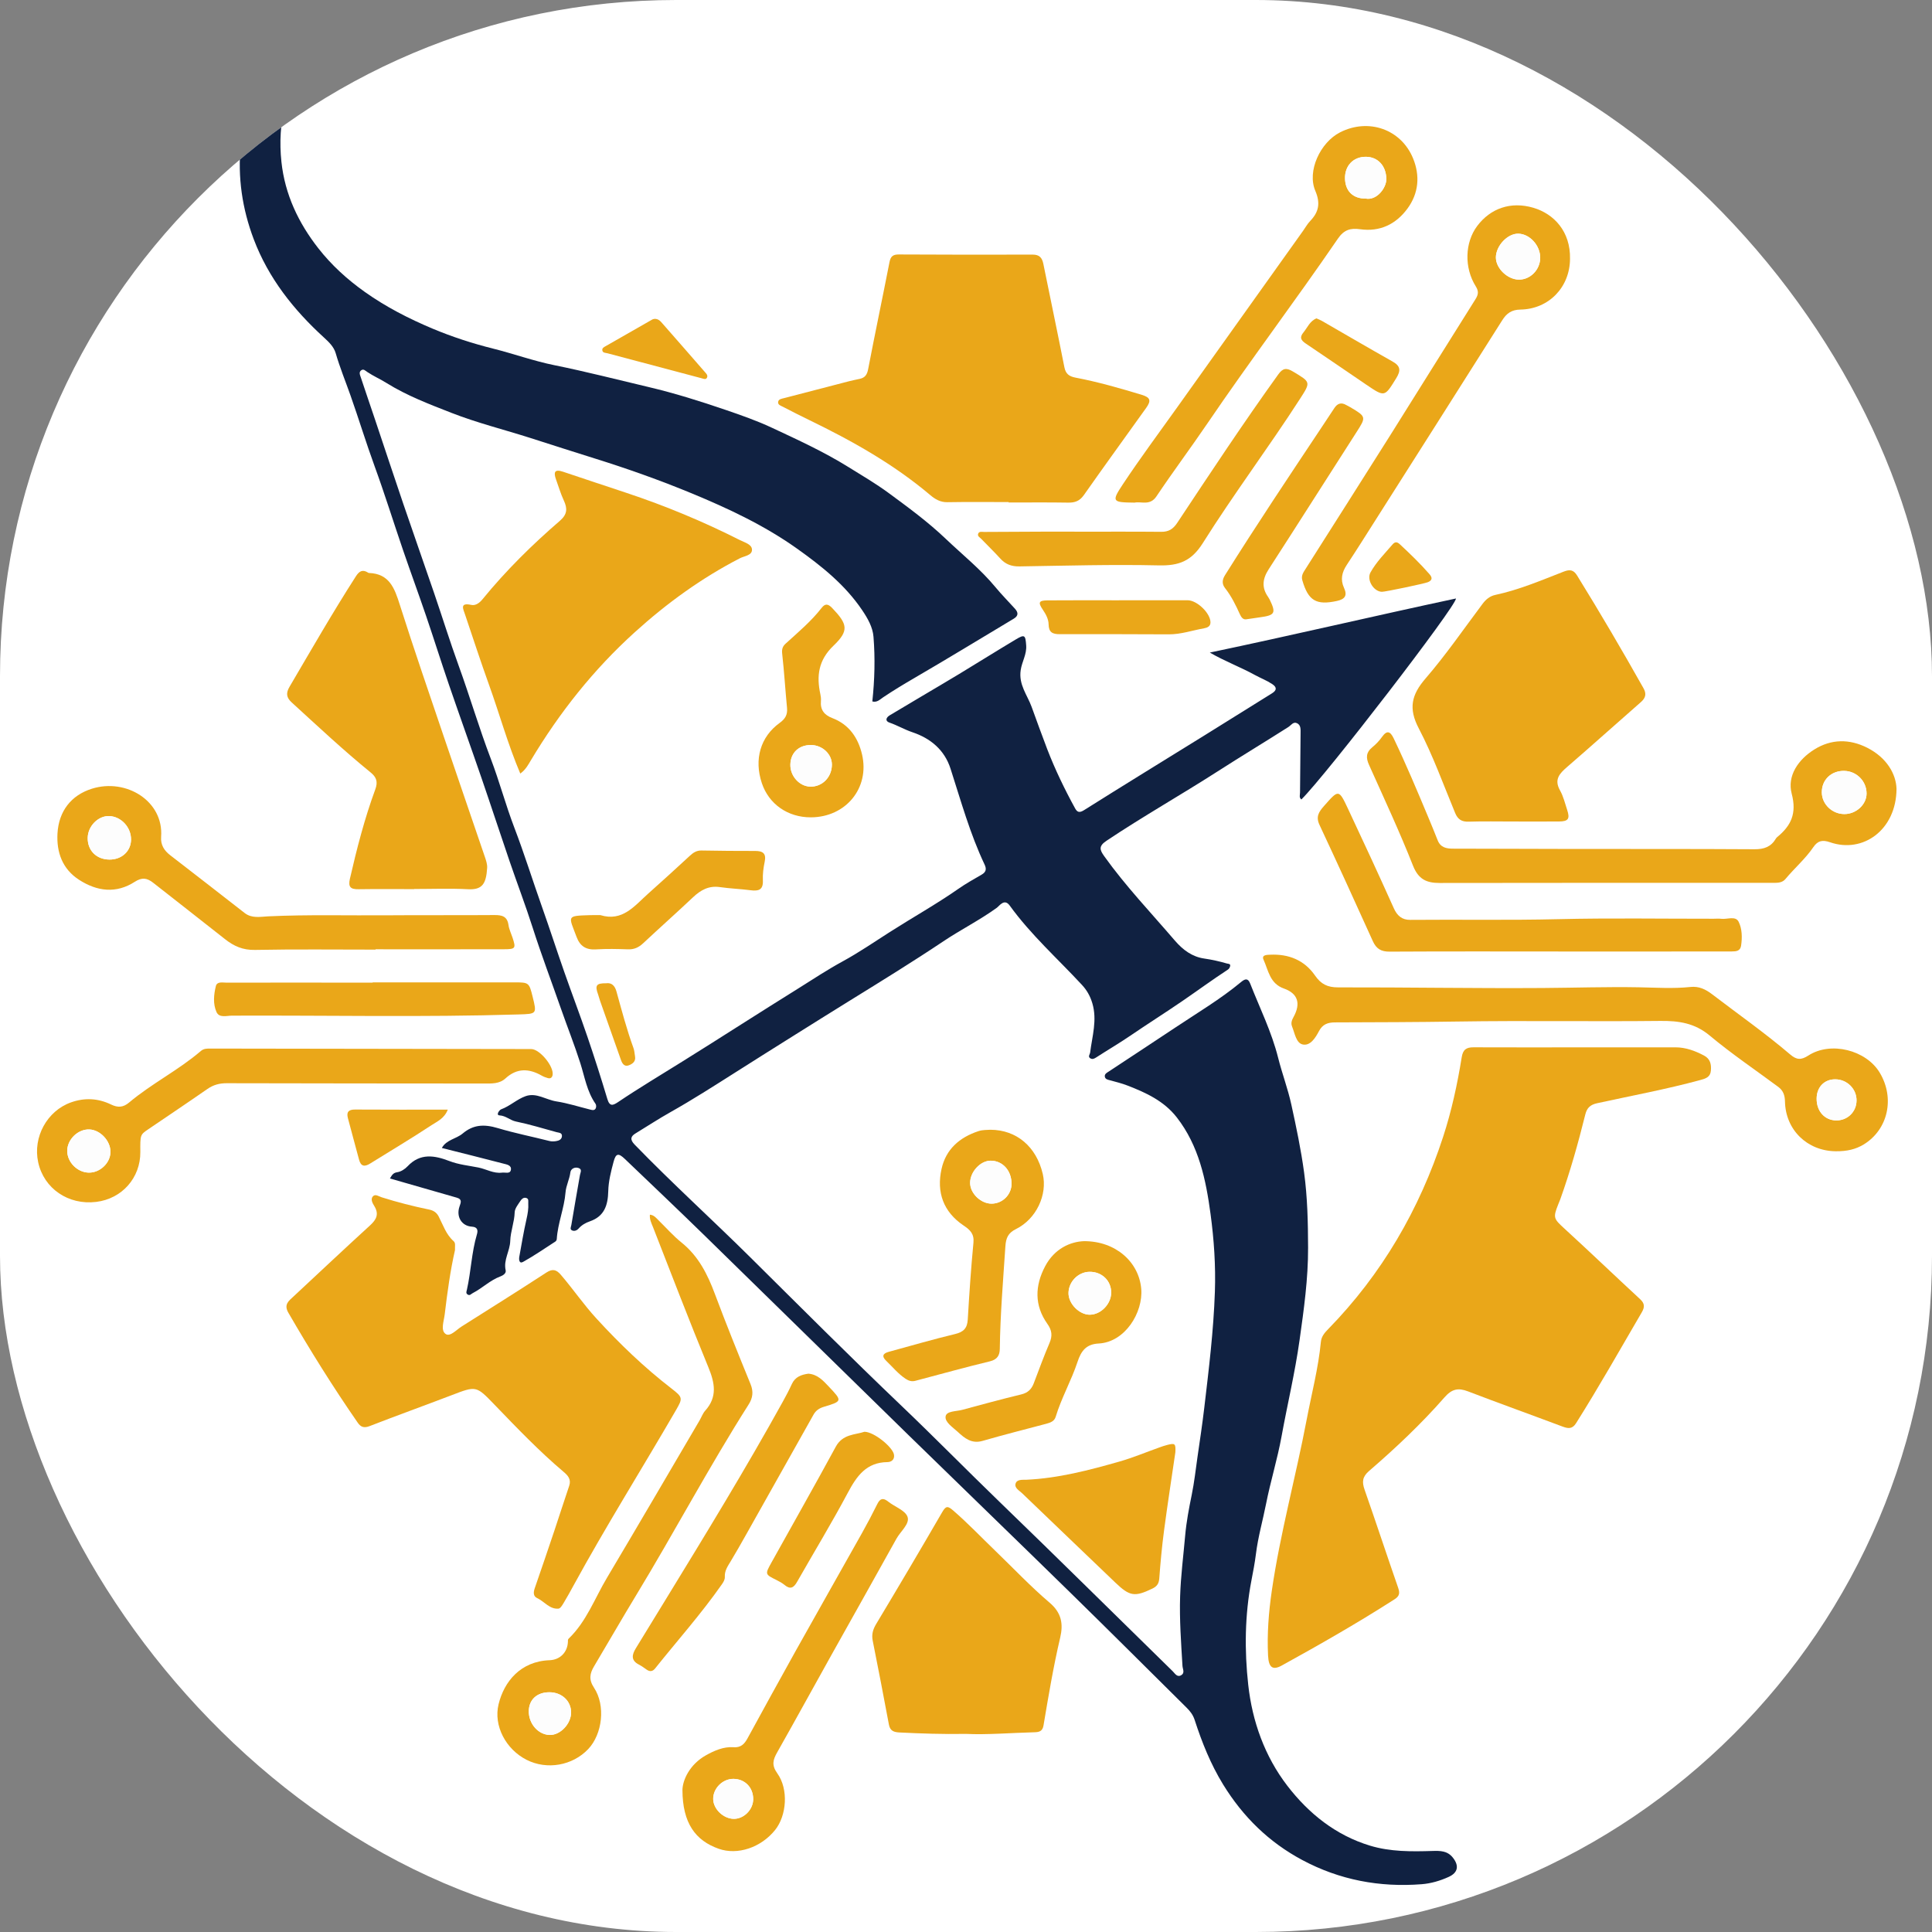 <svg xmlns="http://www.w3.org/2000/svg" version="1.1" xmlns:xlink="http://www.w3.org/1999/xlink" width="1000" height="1000"><rect width="100%" height="100%" fill="#808080" stroke="none"/><g clip-path="url(#SvgjsClipPath1038)"><rect width="1000" height="1000" fill="#ffffff"></rect><g transform="matrix(0.926,0,0,0.926,0,0)"><svg xmlns="http://www.w3.org/2000/svg" version="1.1" xmlns:xlink="http://www.w3.org/1999/xlink" width="1080" height="1080"><svg version="1.1" id="Layer_1" xmlns="http://www.w3.org/2000/svg" xmlns:xlink="http://www.w3.org/1999/xlink" x="0px" y="0px" viewBox="0 0 1080 1080" enablebackground="new 0 0 1080 1080" xml:space="preserve">
<g>
	<g>
		<path fill="none" d="M0.1,539.47C0.1,361.26,0.11,183.05,0,4.84C0,0.89,0.89,0,4.84,0c356.77,0.11,713.54,0.11,1070.31,0
			c3.95,0,4.84,0.89,4.84,4.84c-0.11,356.77-0.11,713.54,0,1070.31c0,3.95-0.89,4.84-4.84,4.84c-356.77-0.11-713.54-0.11-1070.31,0
			c-3.95,0-4.85-0.89-4.84-4.84C0.11,896.6,0.1,718.03,0.1,539.47z M676.24,364.76c8.34,4.84,17.12,8.09,25.35,12.57
			c3.13,1.71,6.52,3.01,9.55,5.01c2.83,1.88,2.41,3.56-0.15,5.16c-12.66,7.92-25.33,15.83-38.02,23.69
			c-22.36,13.86-44.79,27.6-67.05,41.62c-2.61,1.65-3.82,1.11-4.98-1.01c-5.88-10.72-11.21-21.72-15.6-33.15
			c-3.01-7.82-5.82-15.72-8.7-23.59c-2.46-6.71-7.35-12.41-6.1-20.61c0.71-4.69,3.43-8.77,3.06-13.72
			c-0.42-5.81-0.81-6.34-5.85-3.33c-10.62,6.35-21.1,12.92-31.68,19.33c-6.99,4.24-14.05,8.35-21.07,12.53
			c-5.86,3.48-11.69,7.01-17.57,10.46c-2.25,1.32-2.76,3.27-0.3,4.12c4.43,1.53,8.43,3.92,12.89,5.41
			c10.11,3.4,17.9,9.85,21.28,20.32c5.83,18.07,10.9,36.4,19.05,53.63c1.2,2.54,0.83,4.22-1.66,5.65c-4.38,2.53-8.81,5.01-12.95,7.9
			c-12.39,8.64-25.61,16.03-38.32,24.15c-8.63,5.52-17.22,11.42-26.33,16.39c-8.42,4.6-16.56,9.93-24.72,15.07
			c-10.7,6.74-21.49,13.43-32.15,20.25c-10.8,6.91-21.68,13.74-32.54,20.53c-12.08,7.56-24.35,14.86-36.18,22.82
			c-2.86,1.92-4.7,2.63-6.01-1.71c-3.5-11.64-7.19-23.22-11.11-34.72c-4.16-12.21-8.76-24.28-13.02-36.45
			c-4.2-12-8.11-24.11-12.36-36.09c-5.26-14.81-9.91-29.82-15.54-44.52c-4.84-12.63-8.31-25.79-13.13-38.43
			c-6.54-17.15-11.69-34.76-17.95-52c-4.88-13.43-9.11-27.08-13.73-40.6c-5.68-16.62-11.53-33.18-17.2-49.81
			c-5.34-15.66-10.51-31.38-15.78-47.07c-2.67-7.95-5.41-15.89-8.05-23.85c-0.42-1.26-1.14-2.83,0.36-3.83
			c1.27-0.85,2.23,0.27,3.25,0.95c3.47,2.33,7.36,4.04,10.84,6.21c11.42,7.11,23.89,11.83,36.25,16.67
			c14.43,5.66,29.56,9.4,44.32,14.11c11.86,3.79,23.74,7.63,35.63,11.34c18.42,5.75,36.57,12.19,54.39,19.56
			c20.52,8.49,40.57,17.9,58.76,30.82c13.77,9.78,26.92,20.25,36.52,34.49c3.08,4.57,5.88,9.45,6.31,14.83
			c0.96,12.03,0.65,24.12-0.65,36.17c2.64,0.73,4.32-1.16,6.13-2.36c5.49-3.66,11.09-7.08,16.81-10.4
			c18.83-10.94,37.41-22.31,56.1-33.49c2.69-1.61,2.6-3.44,0.7-5.56c-3.62-4.03-7.44-7.85-10.9-12.04
			c-8.3-10.04-18.5-18.18-27.89-27.13c-9.95-9.48-20.91-17.49-31.87-25.56c-7.16-5.27-14.88-9.78-22.44-14.48
			c-13.77-8.56-28.36-15.24-42.95-22.05c-8.33-3.89-16.99-6.9-25.66-9.88c-14.17-4.85-28.46-9.34-43.04-12.78
			c-17.57-4.15-35.04-8.65-52.75-12.23c-11.53-2.33-22.7-6.38-34.13-9.24c-11.63-2.91-23.04-6.62-34.02-11.23
			c-13.2-5.54-25.96-12.08-37.78-20.48c-9.85-6.99-18.67-15.05-25.95-24.36c-11.04-14.12-18.69-30-20.65-48.36
			c-1.15-10.83-0.5-21.5,1.96-31.82c2.19-9.18,6.53-17.84,9.88-26.75c1.95-5.19,0.85-10.17-3.39-11.84
			c-4.22-1.67-7.78,0.97-10.3,4.13c-4.26,5.34-7.41,11.39-10.31,17.58c-5.81,12.41-9.18,25.41-10.55,39.06
			c-1.84,18.29,0.8,35.93,7.25,52.95c8.21,21.69,22.25,39.41,39.24,54.91c2.74,2.5,5.52,5.16,6.55,8.73
			c2.31,7.98,5.46,15.68,8.22,23.47c4.67,13.2,8.74,26.59,13.54,39.75c5.67,15.56,10.59,31.39,15.95,47.06
			c4.17,12.17,8.61,24.24,12.76,36.41c4.36,12.79,8.39,25.69,12.78,38.47c6,17.51,12.27,34.92,18.29,52.42
			c5.31,15.43,10.37,30.95,15.65,46.39c4.24,12.4,8.92,24.66,12.91,37.14c4.87,15.24,10.54,30.19,15.81,45.28
			c3.55,10.18,7.55,20.18,10.83,30.47c2.44,7.63,3.71,15.89,8.5,22.72c0.41,0.59,0.45,1.79,0.14,2.47c-0.65,1.41-1.99,1.05-3.2,0.74
			c-6.28-1.57-12.49-3.57-18.86-4.56c-5.77-0.89-11.17-5.06-17.17-2.92c-4.85,1.73-8.74,5.56-13.71,7.37
			c-0.93,0.34-3.04,3.24-0.87,3.37c3.62,0.21,5.88,2.75,9.16,3.42c7.65,1.57,15.15,3.89,22.7,5.95c1.26,0.34,3.13,0.25,3.04,2.2
			c-0.09,1.87-1.69,2.57-3.3,2.82c-1.19,0.18-2.5,0.24-3.66-0.06c-9.59-2.43-19.41-4.37-28.77-7.18
			c-7.97-2.39-13.91-1.92-19.77,2.99c-3.62,3.04-9.13,3.45-11.63,8.08c11.63,2.94,22.96,5.75,34.26,8.7
			c1.89,0.49,4.82,0.87,4.32,3.56c-0.45,2.41-3.12,1.28-4.94,1.52c-4.72,0.62-8.8-1.98-13.17-2.85c-5.38-1.07-11.01-1.6-16.27-3.63
			c-8.2-3.16-16.32-4.61-23.36,2.94c-1.47,1.57-3.7,3.02-5.75,3.3c-2.67,0.37-3.17,2.15-4.11,3.5c12.52,3.6,24.97,7.17,37.42,10.75
			c3.04,0.88,2.25,2.66,1.47,4.91c-1.99,5.75,1.22,10.94,6.93,11.28c3.22,0.19,3.45,2.12,2.8,4.31c-3,10.09-3.29,20.66-5.58,30.87
			c-0.22,0.99-0.77,2.07,0.48,2.8c1.2,0.69,1.82-0.35,2.73-0.82c5.39-2.77,9.74-7.24,15.55-9.37c1.34-0.49,3.28-1.68,2.89-3.4
			c-1.32-5.84,2.41-10.76,2.56-16.44c0.14-5.27,2.31-10.47,2.48-15.97c0.07-2.2,1.93-4.43,3.26-6.46c0.6-0.92,1.66-1.96,3.08-1.6
			c1.68,0.43,1.18,1.84,1.25,3.02c0.19,3.01-0.31,5.88-0.98,8.83c-1.58,6.96-2.75,14.01-4.03,21.04c-0.29,1.62-0.03,4.07,2.09,2.89
			c6.22-3.46,12.1-7.53,18.09-11.4c0.39-0.25,0.73-0.87,0.76-1.33c0.55-8.91,4.19-17.24,4.9-26.14c0.3-3.8,2.22-7.31,2.71-11.18
			c0.25-2,2.39-3.13,4.53-2.45c2.23,0.72,1.09,2.46,0.82,3.97c-1.65,9.27-3.24,18.56-4.8,27.84c-0.18,1.1-1.11,2.57,0.61,3.17
			c1.19,0.42,2.53-0.08,3.35-1.03c1.76-2.03,3.92-3.28,6.43-4.15c8.03-2.79,10.05-8.95,10.23-16.85c0.12-5.51,1.53-11.07,2.98-16.44
			c1.28-4.78,2.72-4.98,6.33-1.53c14.71,14.06,29.47,28.07,44.03,42.28c38.18,37.27,76.22,74.67,114.39,111.95
			c30.21,29.51,60.6,58.83,90.77,88.37c21.68,21.22,43.16,42.66,64.71,64.02c1.98,1.96,3.61,3.99,4.55,6.87
			c4.08,12.58,8.92,24.74,15.95,36.17c11.1,18.07,25.58,32.22,44.16,42.15c20.86,11.16,43.25,15.38,66.79,13.55
			c5.26-0.41,10.32-1.91,15.1-4.08c5.28-2.4,5.9-6.29,2.35-10.77c-3.06-3.86-7.1-3.86-11.4-3.73c-11.74,0.37-23.57,0.47-34.89-2.96
			c-19.16-5.8-34.29-17.96-46.23-33.47c-12.67-16.47-19.62-36.04-21.87-56.46c-2.13-19.29-1.93-38.87,1.77-58.21
			c0.94-4.93,1.92-9.93,2.53-14.86c1.18-9.55,3.83-18.73,5.68-28.1c2.48-12.6,6.33-24.94,8.63-37.57
			c3.27-17.97,7.53-35.73,10.08-53.87c2.41-17.21,4.83-34.35,4.77-51.74c-0.05-14.04-0.33-27.99-2.23-42.02
			c-1.74-12.83-4.38-25.38-7.14-37.97c-1.94-8.86-5.18-17.36-7.37-26.12c-3.63-14.48-10.23-27.73-15.62-41.48
			c-1.25-3.19-2.87-2.72-5.11-0.86c-11.46,9.52-24.27,17.11-36.61,25.35c-12.38,8.27-24.87,16.39-37.27,24.62
			c-0.98,0.65-2.37,1.31-2.29,2.69c0.11,1.78,1.92,1.97,3.16,2.31c3.16,0.88,6.31,1.64,9.42,2.84c10.49,4.03,20.51,8.66,27.64,17.81
			c12.37,15.86,16.3,34.83,18.89,53.99c1.94,14.38,2.93,28.91,2.43,43.55c-0.74,21.73-3.38,43.24-5.93,64.79
			c-1.09,9.19-2.48,18.37-3.79,27.51c-1.01,7.04-1.8,14.19-3.23,21.21c-1.54,7.52-2.99,15.11-3.66,22.74
			c-0.99,11.3-2.46,22.54-2.82,33.94c-0.41,13.03,0.56,25.91,1.31,38.84c0.11,1.83,1.48,3.99-0.7,5.26
			c-2.3,1.34-3.49-0.97-4.76-2.21c-32.21-31.51-64.22-63.23-96.63-94.53c-18.43-17.8-36.37-36.08-54.91-53.78
			c-28.55-27.25-56.44-55.2-84.47-82.98c-21.42-21.23-43.79-41.47-64.79-63.14c-2.76-2.85-2.05-4.63,0.5-6.18
			c6.5-3.95,12.89-8.16,19.48-11.86c12.43-6.98,24.4-14.67,36.4-22.28c10.87-6.89,21.77-13.77,32.66-20.59
			c10.47-6.55,20.95-13.15,31.47-19.64c17.51-10.81,35.02-21.61,52.14-33.06c9.73-6.51,20.27-11.8,29.83-18.71
			c1.49-1.08,4.24-5.39,7.22-1.25c11.77,16.31,26.78,29.67,40.36,44.33c2.84,3.07,4.64,6.33,5.82,10.27
			c2.81,9.39-0.08,18.42-1.23,27.58c-0.13,1.05-1.41,2.31,0.13,3.23c1.19,0.71,2.22,0.17,3.35-0.57
			c6.27-4.07,12.75-7.84,18.92-12.05c9.56-6.52,19.35-12.71,28.9-19.24c8.6-5.88,17.03-12.07,25.77-17.79
			c0.63-0.41,1.18-1.4,1.23-2.15c0.07-1.14-1.08-0.99-1.9-1.23c-4.17-1.2-8.32-2.13-12.68-2.77c-6.51-0.95-11.74-4.64-16.43-10.11
			c-13.32-15.54-27.46-30.36-39.4-47.07c-2.56-3.59-3.23-5.64,1.26-8.64c20.34-13.6,41.64-25.63,62.21-38.84
			c13.05-8.38,26.34-16.39,39.42-24.72c1.59-1.01,2.74-3.16,4.87-2.15c2.23,1.06,1.99,3.53,1.98,5.59
			c-0.06,11.06-0.23,22.13-0.3,33.19c-0.01,1.29-0.64,2.78,0.74,3.85c13.91-13.76,86.46-107.93,86.43-112.35
			C767.93,344.33,722.28,355.11,676.24,364.76z M881.13,585.42c0,0.01,0,0.01,0,0.02c-19.15,0-38.31,0.04-57.46-0.03
			c-3.95-0.02-5.91,1.21-6.61,5.54c-2.41,15.06-5.66,30-10.39,44.5c-13.26,40.64-34.26,76.75-64.23,107.46
			c-1.97,2.02-3.81,4.1-4.1,7.15c-1.4,14.69-5.18,28.96-7.93,43.41c-6.08,32-14.8,63.47-19.51,95.76
			c-1.75,12.02-2.67,24.08-2.08,36.2c0.33,6.68,2.58,8.33,7.64,5.55c21.37-11.77,42.54-23.87,63.08-37.05
			c2.87-1.84,2.99-3.56,1.96-6.51c-6.33-18.22-12.36-36.53-18.73-54.73c-1.51-4.31-1.29-7.21,2.49-10.46
			c14.89-12.84,29.21-26.36,42.17-41.15c4.12-4.71,7.64-5.46,13.12-3.36c17.53,6.71,35.21,13.04,52.79,19.65
			c3.15,1.18,5.49,1.56,7.62-1.82c12.82-20.34,24.65-41.27,36.76-62.03c1.66-2.85,1.68-4.9-0.91-7.3
			c-14.18-13.11-28.13-26.47-42.37-39.52c-5.97-5.47-6.42-6.01-3.47-13.4c0.39-0.98,0.82-1.94,1.18-2.93
			c5.56-15.53,10.02-31.38,13.98-47.38c0.89-3.59,2.63-5.45,6.58-6.32c19.34-4.24,38.83-7.82,57.95-13.04
			c2.94-0.8,5.36-1.65,5.67-5.14c0.32-3.56-0.3-6.62-3.83-8.48c-5.03-2.65-10.23-4.59-16-4.59
			C918.03,585.42,899.58,585.42,881.13,585.42z M254.32,698.76c-0.08-2.35,0.41-3.96-0.76-4.99c-4.27-3.75-5.89-9.06-8.39-13.85
			c-1.17-2.25-2.99-3.34-5.34-3.83c-8.94-1.84-17.77-4.08-26.47-6.84c-1.57-0.5-3.52-2.01-4.88-0.6c-1.55,1.61-0.23,3.92,0.67,5.38
			c2.8,4.54,1.32,7.59-2.28,10.88c-14.38,13.14-28.56,26.5-42.82,39.77c-2.68,2.49-5.56,4.45-2.86,9.12
			c12.14,20.96,24.94,41.48,38.73,61.39c1.72,2.48,3.52,3.17,6.66,1.95c15.19-5.91,30.54-11.42,45.77-17.25
			c13.85-5.3,13.77-5.37,23.91,5.13c12.56,13.02,25.05,26.1,38.89,37.8c2.37,2.01,4.21,4.16,3,7.7c-2.83,8.29-5.46,16.65-8.25,24.95
			c-3.62,10.79-7.29,21.57-11.02,32.32c-0.78,2.26-0.9,4.45,1.38,5.5c4.05,1.88,6.93,6.31,11.91,5.88c1.11-0.1,2.22-2.1,3.02-3.42
			c1.91-3.15,3.67-6.39,5.44-9.62c18.1-33.11,38.16-65.07,57.08-97.7c3.98-6.87,4.07-7.33-2.41-12.33
			c-15.19-11.72-28.95-24.95-41.91-39.09c-7.13-7.79-13.08-16.49-19.93-24.47c-2.43-2.84-4.57-3.52-8.05-1.25
			c-15.72,10.23-31.62,20.21-47.48,30.23c-2.9,1.83-6.44,5.98-8.97,4.04c-2.75-2.11-0.84-7.11-0.39-10.9
			C250.06,722.3,251.75,709.99,254.32,698.76z M563.79,280.64c0,0.08,0,0.17,0,0.25c11.07,0,22.14-0.12,33.21,0.07
			c3.84,0.07,6.5-0.89,8.84-4.22c11.49-16.36,23.26-32.52,34.87-48.79c2.85-3.99,2.27-5.79-2.41-7.21
			c-12.25-3.72-24.55-7.26-37.13-9.65c-3.61-0.69-5.49-2.1-6.23-5.85c-3.8-19.25-7.84-38.46-11.74-57.69
			c-0.68-3.34-2.09-5.23-5.93-5.22c-24.95,0.08-49.91,0.06-74.86-0.08c-3.25-0.02-4.59,1.05-5.22,4.29
			c-3.9,19.96-8.1,39.86-11.93,59.83c-0.59,3.09-1.75,4.77-4.67,5.4c-2.06,0.45-4.12,0.85-6.16,1.38
			c-12.05,3.1-24.1,6.21-36.13,9.39c-1.28,0.34-3.09,0.49-3.35,2.09c-0.28,1.73,1.56,2.18,2.72,2.78c4.81,2.52,9.66,4.97,14.55,7.34
			c24.07,11.67,47.3,24.68,67.83,42.06c2.67,2.26,5.58,3.99,9.48,3.91C540.94,280.51,552.36,280.64,563.79,280.64z M845.7,459.18
			c8.6,0,17.21,0.07,25.81-0.03c5.17-0.06,6.12-1.51,4.47-6.53c-1.21-3.65-2.11-7.52-3.97-10.83c-3.49-6.18-0.22-9.5,4.11-13.24
			c13.8-11.91,27.33-24.12,41.06-36.11c2.7-2.36,3.26-4.62,1.48-7.78c-11.96-21.24-24.28-42.26-37.11-62.99
			c-1.98-3.2-4.05-3.53-7.43-2.21c-12.57,4.88-24.99,10.21-38.26,13.04c-3.07,0.66-5.27,2.49-7.15,4.99
			c-10.52,14.01-20.48,28.52-31.9,41.75c-7.86,9.11-9.61,16.7-3.78,27.84c7.93,15.18,13.77,31.46,20.35,47.32
			c1.49,3.59,3.66,4.98,7.58,4.85C829.19,459.01,837.45,459.19,845.7,459.18z M290.82,432.4c3.03-2.19,4.41-4.89,5.9-7.38
			c15.96-26.66,35.02-50.74,58.12-71.65c17.92-16.22,37.28-30.27,58.78-41.35c2.5-1.29,6.82-1.56,6.72-4.83
			c-0.09-2.96-4.07-3.95-6.68-5.27c-20.53-10.4-41.72-19.2-63.56-26.46c-11.81-3.93-23.64-7.83-35.43-11.81
			c-4.74-1.6-5.29,0.39-3.89,4.27c1.43,3.96,2.6,8.04,4.38,11.83c2.1,4.5,1.97,7.74-2.21,11.35c-15.57,13.43-30.17,27.85-43.2,43.81
			c-1.63,2-3.84,3.74-6.3,3.2c-6.59-1.44-4.56,2.24-3.49,5.4c4.43,13.11,8.71,26.28,13.4,39.29
			C279.24,399.11,283.8,415.87,290.82,432.4z M231.55,496.99c0-0.02,0-0.05,0-0.07c10.01,0,20.04-0.4,30.02,0.13
			c8.01,0.43,10.17-2.98,10.73-11.94c0.13-2.02-0.61-4.17-1.28-6.14c-7.5-22.05-15.11-44.06-22.58-66.12
			c-8.43-24.89-17.01-49.74-24.96-74.79c-2.92-9.18-5.79-17.39-17.27-17.78c-0.16-0.01-0.34-0.1-0.49-0.2
			c-3.09-1.95-4.95-0.82-6.81,2.09c-12.98,20.22-24.94,41.04-37.1,61.76c-2,3.41-1.85,5.91,1.23,8.71
			c14.51,13.23,28.83,26.69,44.07,39.09c3.33,2.71,4.22,5.27,2.66,9.51c-5.99,16.29-10.31,33.07-14.19,49.98
			c-1.09,4.76,0.51,5.9,4.89,5.83C210.83,496.88,221.19,496.99,231.55,496.99z M539.93,969.18c11.91,0.57,25.04-0.57,38.19-0.92
			c2.64-0.07,4.6-0.44,5.17-3.81c2.77-16.4,5.5-32.82,9.31-49.02c1.79-7.63,0.85-13.86-5.87-19.58
			c-10.67-9.08-20.34-19.34-30.45-29.08c-7.83-7.55-15.33-15.43-23.58-22.56c-2.98-2.58-4.03-2.46-6.03,1
			c-12.11,20.92-24.43,41.73-36.87,62.46c-1.84,3.07-2.68,5.86-1.98,9.39c3.12,15.62,6.14,31.27,9.06,46.93
			c0.67,3.62,2.91,4.24,6.03,4.39C514.82,968.97,526.73,969.4,539.93,969.18z M1026.07,643.51c6.36,0.07,11.25-1.12,15.63-3.8
			c13.62-8.33,17.54-25.84,8.99-40.12c-7.61-12.7-27.4-17.71-39.94-9.59c-4.04,2.62-6.57,2.42-10.06-0.56
			c-14.01-11.96-29.09-22.56-43.73-33.72c-3.65-2.78-7.35-4.56-12.07-4.06c-9.62,1.02-19.25,0.35-28.9,0.18
			c-17.9-0.32-35.82,0.29-53.72,0.4c-38.11,0.25-76.22-0.43-114.33-0.35c-5.96,0.01-9.58-1.79-12.92-6.64
			c-5.94-8.59-14.73-12.12-25.1-11.62c-1.77,0.08-4.91,0.04-3.66,2.81c2.72,6,3.48,13.32,11.37,16.09c7.87,2.77,9.54,8.4,5.41,15.88
			c-1,1.81-1.63,3.43-0.82,5.43c1.49,3.7,2.23,9.14,5.89,9.95c4.31,0.95,7.17-3.74,9.14-7.47c2.02-3.82,4.9-4.84,8.98-4.86
			c22.83-0.08,45.65-0.12,68.48-0.48c37.76-0.59,75.55,0.07,113.32-0.34c10.33-0.11,19.23,1.19,27.62,8.19
			c12.23,10.21,25.49,19.17,38.3,28.67c2.73,2.03,3.69,4.64,3.76,8.14C998.04,631.59,1010.17,643.35,1026.07,643.51z
			 M1060.08,440.92c-0.25-8.31-5.49-17.45-16.36-22.95c-9.96-5.05-20.14-4.96-29.61,0.97c-8.95,5.61-15.27,14.69-12.62,24.7
			c2.94,11.14-0.38,17.93-8.19,24.33c-0.27,0.22-0.49,0.51-0.67,0.81c-2.68,4.56-6.59,5.96-11.89,5.92
			c-34.78-0.22-69.55-0.13-104.33-0.17c-21.43-0.03-42.86-0.15-64.28-0.16c-3.78,0-6.96-0.71-8.53-4.68
			c-1.73-4.4-3.54-8.78-5.36-13.14c-6.15-14.72-12.32-29.42-19.22-43.82c-1.92-4-3.78-4.73-6.61-0.71c-1.5,2.13-3.39,4.08-5.42,5.73
			c-3.46,2.82-3.53,5.82-1.8,9.7c8.38,18.72,17.08,37.32,24.61,56.39c3.03,7.69,7.59,9.72,14.92,9.71
			c62.35-0.1,124.7-0.07,187.06-0.06c2.37,0,4.63-0.25,6.23-2.17c5.04-6.07,11.11-11.25,15.58-17.8c2.46-3.61,5.05-4.21,9.36-2.72
			C1041.34,477.17,1059.97,463.89,1060.08,440.92z M363.27,678.96c-0.27,2.57,0.88,4.82,1.74,7.03
			c10.2,26.13,20.25,52.32,30.92,78.26c3.61,8.78,5.14,16.57-1.78,24.26c-1.37,1.52-2.07,3.63-3.14,5.44
			c-17.24,29.35-34.37,58.76-51.79,88.01c-6.85,11.5-11.45,24.44-21.41,33.99c-0.5,0.48-0.36,1.06-0.39,1.74
			c-0.25,5.94-4.46,10.09-10.28,10.3c-16.2,0.59-25.37,11.92-28.47,24.55c-2.98,12.15,4.13,25.3,15.68,31.14
			c11.36,5.74,25.63,3.24,34.42-6.03c7.92-8.36,9.82-24.34,3.22-34.31c-3-4.54-2.36-7.93,0.05-11.97
			c7.9-13.25,15.58-26.64,23.59-39.83c21.39-35.23,40.69-71.69,62.8-106.49c2.35-3.7,2.78-7.2,1.06-11.41
			c-6.82-16.72-13.61-33.46-19.92-50.37c-4.12-11.03-9.19-21.14-18.62-28.73c-4.63-3.73-8.6-8.28-12.88-12.45
			C366.73,680.77,365.55,679.16,363.27,678.96z M78.44,643.89c-0.07-9.61-0.07-9.6,4.47-12.68c11.02-7.48,22.09-14.9,33.03-22.5
			c3.33-2.32,6.75-3.24,10.8-3.22c47.95,0.13,95.9,0.13,143.86,0.17c4.23,0,8.56,0.25,11.96-2.87c6.4-5.87,13.15-5.6,20.27-1.53
			c1.05,0.6,2.23,1.04,3.41,1.37c1.43,0.4,2.38-0.23,2.65-1.73c0.84-4.73-7.15-14.5-11.96-14.51c-59.72-0.1-119.44-0.18-179.16-0.27
			c-1.94,0-3.84-0.06-5.47,1.34c-12.54,10.77-27.49,18.18-40.12,28.81c-3.3,2.78-6.25,2.98-10.06,1.13
			c-7.24-3.51-14.77-3.93-22.46-1.19c-13.31,4.74-21.37,19.36-18.31,33.46c3.19,14.71,16.85,24.04,32.41,22.16
			C68.2,670.07,78.55,658.36,78.44,643.89z M209.92,530.8c0-0.06,0-0.11,0-0.17c23.9,0,47.79,0.04,71.69-0.02
			c6.59-0.02,6.85-0.49,4.84-6.56c-0.77-2.33-1.91-4.6-2.24-6.99c-0.68-4.85-3.62-5.59-7.84-5.56c-19.85,0.16-39.71-0.02-59.57,0.14
			c-22.3,0.18-44.61-0.48-66.91,0.58c-4.41,0.21-9.11,1.3-13.21-1.91c-13.81-10.81-27.69-21.52-41.56-32.26
			c-3.38-2.62-5.41-5.74-5.07-10.32c1.46-19.93-19.49-32.84-38.63-26.87c-11.71,3.65-18.6,12.62-19.3,25.05
			c-0.59,10.48,2.72,19.86,12.07,25.89c10.08,6.5,20.74,7.84,31.16,1.1c4.06-2.62,6.88-2.13,10.26,0.55
			c13.35,10.53,26.82,20.92,40.13,31.5c4.95,3.93,10,6.18,16.7,6.04C164.93,530.53,187.43,530.8,209.92,530.8z M634.19,280.95
			c3.75-0.8,8.62,1.89,12.22-3.49c9.27-13.84,19.25-27.2,28.62-40.97c23.66-34.81,49.06-68.4,72.83-103.12
			c3.38-4.94,7.02-5.98,12.35-5.24c11.12,1.56,20.06-2.76,26.53-11.56c6.28-8.55,7.08-18.38,3.13-28.02
			c-6.69-16.36-24.97-22.64-40.81-14.58c-11.13,5.67-18.53,21.73-13.85,32.68c2.95,6.9,1.98,11.85-2.86,16.88
			c-1.56,1.62-2.68,3.67-4,5.53c-23.43,32.85-46.87,65.69-70.28,98.55c-10.17,14.28-20.65,28.35-30.34,42.96
			C621.15,280.47,621.66,280.81,634.19,280.95z M877.58,144.67c0.3-15.27-8.93-25.12-20.49-28.52
			c-12.71-3.74-24.06,0.39-31.42,10.22c-6.89,9.19-7.34,23.24-0.77,33.71c1.67,2.67,1.49,4.54-0.13,7.12
			c-15.99,25.37-31.77,50.86-47.75,76.23c-15.69,24.93-31.53,49.76-47.3,74.64c-1.21,1.91-2.52,3.68-1.77,6.3
			c3.3,11.45,7.82,14.04,19.27,11.57c4.72-1.02,5.96-3.15,4.03-7.34c-2.13-4.64-1.17-8.73,1.56-12.86
			c5.7-8.62,11.19-17.37,16.73-26.1c23.41-36.86,46.84-73.71,70.16-110.63c2.46-3.9,5.26-5.88,10.15-5.96
			C865.75,172.79,877.49,160.52,877.58,144.67z M381.46,1000.54c0.07,18.49,7.24,28.27,20.31,32.87c10.5,3.7,23.57-0.66,31.48-10.49
			c6.49-8.07,7.62-22.81,1.24-31.69c-3.3-4.59-2.4-7.59-0.06-11.73c10.19-18.01,20.13-36.17,30.22-54.25
			c12.13-21.74,24.38-43.42,36.45-65.19c2.27-4.1,7.52-8.26,6.2-12.16c-1.23-3.65-7.15-5.63-10.83-8.56
			c-2.81-2.24-4.5-1.83-6.09,1.38c-2.69,5.45-5.54,10.83-8.51,16.14c-12.35,22.03-24.84,43.99-37.16,66.04
			c-9.07,16.23-17.96,32.56-26.91,48.86c-1.7,3.1-3.68,5.18-7.77,4.88c-5.54-0.42-10.78,1.92-15.34,4.46
			C385.3,986.31,381.54,995.21,381.46,1000.54z M871.05,531.84c0,0.01,0,0.02,0,0.02c20.2,0,40.4,0.01,60.6,0
			c12.12,0,24.24-0.06,36.36-0.03c2.46,0.01,4.73-0.22,5.18-3.18c0.7-4.57,0.59-9.48-1.35-13.39c-1.73-3.5-6.41-1.23-9.76-1.68
			c-1.38-0.18-2.81-0.03-4.21-0.03c-28.98,0.03-57.97-0.47-86.94,0.24c-27.57,0.67-55.13,0.14-82.69,0.39
			c-4.47,0.04-7.24-2.21-9.15-6.48c-8.32-18.57-16.87-37.03-25.53-55.45c-5.29-11.24-5.28-11.03-13.5-1.71
			c-2.93,3.32-4.66,5.97-2.51,10.56c10.11,21.59,20.02,43.29,29.83,65.02c1.92,4.26,4.62,5.85,9.35,5.82
			C808.17,531.75,839.61,531.84,871.05,531.84z M553.62,631.49c-1.84,0.13-4.28-0.02-6.69,0.77c-10.58,3.48-18.22,10.12-20.65,21.15
			c-2.87,13.01,1.01,23.99,12.34,31.61c3.58,2.41,5.98,4.61,5.5,9.57c-1.38,14.3-2.32,28.65-3.18,42.99
			c-0.29,4.84-2.34,6.96-7.1,8.1c-12.44,2.98-24.73,6.57-37.07,9.94c-3.28,0.89-4.08,2.48-1.37,5.07c3.54,3.39,6.63,7.24,10.79,10
			c1.75,1.16,3.46,1.65,5.45,1.13c13.88-3.66,27.7-7.51,41.65-10.88c4.17-1,5.51-3.37,5.56-6.97c0.25-19.13,1.85-38.18,3.12-57.25
			c0.31-4.7,1.47-7.53,5.93-9.73c11.38-5.6,17.69-19.22,14.96-30.84C579.29,641.01,568.31,631.56,553.62,631.49z M600.61,297.2
			c0-0.01,0-0.02,0-0.04c-5.09,0-10.18-0.01-15.28,0c-11.76,0.04-23.53,0.07-35.29,0.17c-1.14,0.01-2.71-0.48-3.27,0.96
			c-0.56,1.43,0.94,2.11,1.73,2.94c3.52,3.68,7.22,7.19,10.62,10.97c2.93,3.25,6.32,4.47,10.71,4.4c25.97-0.4,51.96-1.16,77.91-0.57
			c11.2,0.25,18.23-2.35,24.61-12.5c17.25-27.43,36.76-53.4,54.34-80.65c6.07-9.41,5.94-9.27-3.97-15.21
			c-3.6-2.16-5.63-1.98-8.18,1.56c-19.57,27.18-38.02,55.12-56.51,83.02c-2.32,3.5-4.81,5.05-8.96,5.01
			C632.92,297.11,616.76,297.2,600.61,297.2z M656.99,811.7c0.2-4.82-0.15-5.14-4.55-4.06c-1.52,0.37-3.01,0.92-4.49,1.44
			c-7.43,2.64-14.73,5.72-22.3,7.87c-17.02,4.84-34.14,9.33-51.98,10.15c-1.98,0.09-5.24-0.38-6,2.15
			c-0.74,2.45,2.06,3.86,3.62,5.37c17.32,16.68,34.73,33.26,52.08,49.91c8.08,7.76,10.85,8.22,20.82,3.38
			c2.46-1.19,3.59-2.77,3.8-5.64c0.66-8.9,1.47-17.81,2.65-26.66C652.59,840.87,654.88,826.16,656.99,811.7z M605.89,693.76
			c-7.61,0.29-16.44,4.13-21.66,13.98c-5.79,10.92-6.12,21.9,1.25,32.26c2.56,3.6,2.88,6.66,1.19,10.63
			c-3.16,7.41-5.95,14.99-8.8,22.53c-1.27,3.35-3.31,5.36-7.01,6.25c-11.07,2.67-22.06,5.67-33.06,8.64
			c-3.33,0.9-8.77,0.58-9.23,3.67c-0.48,3.2,4,6.03,6.77,8.6c3.88,3.6,7.79,6.85,13.93,5.06c11.78-3.42,23.7-6.4,35.56-9.56
			c2.27-0.6,4.51-1.38,5.27-3.87c3.21-10.6,8.77-20.28,12.22-30.75c2.01-6.1,4.82-9.88,11.82-10.24
			c14.8-0.76,24.88-17.39,23.79-30.5C636.67,705.57,623.77,693.7,605.89,693.76z M451.86,767.83c-3.87,0.54-7.36,1.72-9.22,5.8
			c-1.53,3.35-3.26,6.62-5.04,9.84c-20.71,37.46-43.05,73.95-65.38,110.45c-5.58,9.12-11.15,18.26-16.76,27.37
			c-2.22,3.6-2.91,6.79,1.68,9.16c1.55,0.8,2.97,1.86,4.41,2.87c1.77,1.24,3.34,0.94,4.62-0.67c12.47-15.62,25.79-30.55,37.27-46.95
			c0.91-1.3,1.82-2.69,1.73-4.33c-0.18-3.42,1.66-5.97,3.3-8.69c2.89-4.81,5.67-9.68,8.42-14.57c12.64-22.47,25.26-44.96,37.9-67.43
			c1.26-2.23,3.15-3.53,5.69-4.3c10.44-3.15,10.44-3.25,2.77-11.36C460.1,771.7,456.99,768.25,451.86,767.83z M453.2,456.86
			c19.54-0.03,33.05-16.37,28.64-35.16c-2.17-9.26-7.23-16.75-16.61-20.31c-4.54-1.73-6.82-4.64-6.37-9.59
			c0.11-1.21-0.04-2.48-0.3-3.67c-2.26-10.34-1.1-19.13,7.33-27.21c8.82-8.44,7.86-12.06-0.76-21.07c-2.34-2.44-3.96-2.53-5.9-0.03
			c-5.85,7.54-13.15,13.61-20.15,20c-1.68,1.53-2.15,3.12-1.88,5.56c1.12,10.1,1.75,20.26,2.71,30.38c0.35,3.73-1.01,6.09-4.08,8.3
			c-10.83,7.79-14.43,20.45-9.99,33.72C429.77,449.49,440.36,456.88,453.2,456.86z M208.3,549.11c0,0.05,0,0.09,0,0.14
			c-5.44,0-10.89,0-16.33,0c-21.77,0-43.55-0.03-65.32,0.02c-2.17,0.01-5.33-0.81-6,1.93c-1.17,4.74-1.65,9.92,0.34,14.44
			c1.54,3.48,5.66,2.08,8.64,2.07c53.37-0.23,106.74,0.96,160.11-0.67c10.38-0.32,10.39-0.19,7.95-10.04
			c-1.91-7.71-2.14-7.89-9.84-7.89C261.34,549.11,234.82,549.11,208.3,549.11z M696.44,346.19c2.94-0.44,5.36-0.82,7.79-1.15
			c8.45-1.14,9.13-2.36,5.46-9.93c-0.23-0.47-0.5-0.93-0.8-1.36c-3.73-5.23-3.25-10.14,0.22-15.51
			c16.47-25.47,32.68-51.11,49.08-76.63c5.48-8.53,5.56-8.7-3.38-13.98c-0.75-0.45-1.56-0.81-2.32-1.25
			c-2.84-1.66-4.98-0.86-6.69,1.78c-2.19,3.38-4.44,6.73-6.67,10.08c-18.37,27.58-36.77,55.14-54.38,83.21
			c-1.65,2.63-1.8,4.95,0.01,7.26c3.49,4.46,5.97,9.46,8.27,14.58C693.8,345.02,694.81,346.37,696.44,346.19z M335.61,511.52
			c-1.93,0-3.86-0.05-5.79,0.01c-13.48,0.43-11.98,0.31-7.54,12.2c1.92,5.14,5.29,7.31,10.88,6.94c5.94-0.39,11.93-0.23,17.89-0.03
			c3.43,0.12,5.98-1.08,8.44-3.39c9.21-8.63,18.67-17,27.83-25.67c4.3-4.07,8.82-6.62,15.01-5.73c5.7,0.82,11.48,1.02,17.19,1.76
			c4.39,0.57,7.14-0.09,6.89-5.5c-0.16-3.47,0.31-7.04,1.02-10.45c0.98-4.68-1.1-6.01-5.29-6.01c-10,0-20.01-0.06-30.01-0.25
			c-2.74-0.05-4.6,1.16-6.47,2.88c-7.74,7.12-15.48,14.23-23.34,21.21C354.7,506.27,348.03,515.32,335.61,511.52z M483.16,800.31
			c-5.13,1.77-12.11,1.16-16,8.35c-11.78,21.73-23.99,43.22-36,64.82c-3.61,6.51-3.53,6.51,2.94,9.72c1.56,0.77,3.13,1.64,4.47,2.75
			c3.23,2.67,5.13,1.49,6.97-1.76c9.43-16.6,19.38-32.93,28.35-49.78c4.99-9.37,10.34-17.01,22.15-17.16
			c2.23-0.03,4.09-1.44,3.67-4.15C499.05,808.88,488.49,800.27,483.16,800.31z M625.45,335.51c0,0.01,0,0.02,0,0.03
			c-13.33,0-26.65-0.07-39.98,0.04c-4.84,0.04-5.35,1.15-2.61,5.18c1.71,2.53,3.22,5.25,3.26,8.2c0.07,4.5,2.18,5.54,6.24,5.52
			c20.34-0.08,40.68,0.03,61.02,0.09c6.74,0.02,13.08-2.2,19.61-3.37c1.77-0.31,3.56-1.03,3.61-3.19
			c0.13-5.1-7.42-12.47-12.76-12.49C651.05,335.48,638.25,335.51,625.45,335.51z M250.3,620.24c-17.79,0-34.8,0.07-51.81-0.06
			c-3.63-0.03-4.91,1.39-4.05,4.71c2.02,7.79,4.21,15.54,6.26,23.32c1.03,3.9,3.18,4.03,6.2,2.15c11.44-7.12,23.03-14,34.27-21.42
			C244.33,626.87,248.35,625.25,250.3,620.24z M735.86,177.96c-3.69,1.46-5.02,5.1-7.29,7.85c-2.35,2.84-1.33,4.44,1.35,6.24
			c11.33,7.59,22.55,15.35,33.84,23c10.34,7,10.18,6.86,16.69-3.68c2.58-4.18,2.48-6.74-1.99-9.26
			c-13.25-7.47-26.37-15.16-39.56-22.75C738.01,178.86,737.03,178.5,735.86,177.96z M365.91,178.23c-0.29,0.08-0.85,0.11-1.29,0.36
			c-8.69,4.93-17.37,9.88-26.03,14.87c-0.86,0.5-2.07,1.04-1.92,2.27c0.2,1.61,1.78,1.44,2.89,1.74
			c17.61,4.69,35.22,9.35,52.83,14.02c0.99,0.26,2.19,0.83,2.79-0.39c0.65-1.32-0.41-2.29-1.22-3.21
			c-7.84-8.98-15.65-17.98-23.53-26.92C369.29,179.69,368.17,178.18,365.91,178.23z M772.39,330.79c1.87,0.06,23.86-4.59,25.71-5.36
			c2.52-1.04,2.62-2.54,0.96-4.44c-5.19-5.97-10.89-11.44-16.68-16.83c-1.5-1.4-2.7-1.36-3.99,0.14c-4.33,5.05-9.09,9.8-12.35,15.66
			C763.77,324.07,767.77,330.65,772.39,330.79z M338.78,549.61c-5.51-0.05-6.32,1.18-4.46,6.31c0.42,1.15,0.68,2.35,1.08,3.5
			c3.89,11.06,7.8,22.12,11.72,33.17c0.7,1.96,1.94,3.74,4.21,2.93c2.1-0.75,4.14-2.12,3.62-5.03c-0.28-1.55-0.33-3.18-0.86-4.64
			c-3.77-10.37-6.57-21.03-9.52-31.65C343.75,551.24,342.08,549.13,338.78,549.61z"></path>
		<path fill="#102141" d="M676.24,364.76c46.04-9.65,91.69-20.43,137.6-30.23c0.03,4.41-72.53,98.59-86.43,112.35
			c-1.38-1.06-0.75-2.55-0.74-3.85c0.08-11.06,0.24-22.13,0.3-33.19c0.01-2.06,0.25-4.53-1.98-5.59c-2.12-1.01-3.28,1.14-4.87,2.15
			c-13.08,8.33-26.37,16.34-39.42,24.72c-20.57,13.21-41.87,25.24-62.21,38.84c-4.49,3-3.82,5.06-1.26,8.64
			c11.94,16.71,26.08,31.53,39.4,47.07c4.69,5.47,9.92,9.17,16.43,10.11c4.36,0.63,8.51,1.56,12.68,2.77
			c0.82,0.24,1.98,0.08,1.9,1.23c-0.05,0.75-0.6,1.74-1.23,2.15c-8.74,5.71-17.17,11.9-25.77,17.79
			c-9.55,6.53-19.34,12.71-28.9,19.24c-6.17,4.21-12.64,7.98-18.92,12.05c-1.14,0.74-2.16,1.28-3.35,0.57
			c-1.54-0.92-0.27-2.18-0.13-3.23c1.15-9.16,4.03-18.19,1.23-27.58c-1.18-3.94-2.98-7.21-5.82-10.27
			c-13.58-14.66-28.59-28.02-40.36-44.33c-2.99-4.14-5.74,0.17-7.22,1.25c-9.55,6.91-20.1,12.2-29.83,18.71
			c-17.12,11.45-34.64,22.25-52.14,33.06c-10.52,6.5-21,13.09-31.47,19.64c-10.9,6.82-21.8,13.7-32.66,20.59
			c-12.01,7.61-23.98,15.3-36.4,22.28c-6.59,3.7-12.98,7.91-19.48,11.86c-2.55,1.55-3.26,3.33-0.5,6.18
			c21,21.67,43.37,41.91,64.79,63.14c28.03,27.79,55.92,55.74,84.47,82.98c18.54,17.69,36.48,35.98,54.91,53.78
			c32.41,31.3,64.42,63.02,96.63,94.53c1.27,1.24,2.46,3.55,4.76,2.21c2.18-1.27,0.81-3.44,0.7-5.26
			c-0.76-12.93-1.73-25.81-1.31-38.84c0.36-11.4,1.83-22.64,2.82-33.94c0.67-7.63,2.12-15.22,3.66-22.74
			c1.44-7.02,2.22-14.17,3.23-21.21c1.32-9.13,2.71-18.31,3.79-27.51c2.55-21.55,5.19-43.06,5.93-64.79
			c0.5-14.64-0.49-29.17-2.43-43.55c-2.58-19.16-6.52-38.13-18.89-53.99c-7.14-9.15-17.16-13.77-27.64-17.81
			c-3.11-1.2-6.26-1.96-9.42-2.84c-1.24-0.34-3.05-0.53-3.16-2.31c-0.08-1.38,1.3-2.04,2.29-2.69
			c12.41-8.23,24.89-16.35,37.27-24.62c12.35-8.24,25.16-15.83,36.61-25.35c2.24-1.86,3.86-2.33,5.11,0.86
			c5.39,13.75,11.99,27,15.62,41.48c2.19,8.75,5.43,17.25,7.37,26.12c2.76,12.59,5.4,25.14,7.14,37.97
			c1.9,14.03,2.18,27.99,2.23,42.02c0.06,17.4-2.35,34.53-4.77,51.74c-2.54,18.14-6.81,35.9-10.08,53.87
			c-2.3,12.63-6.14,24.97-8.63,37.57c-1.85,9.37-4.5,18.55-5.68,28.1c-0.61,4.93-1.58,9.93-2.53,14.86
			c-3.7,19.34-3.9,38.93-1.77,58.21c2.25,20.42,9.2,39.98,21.87,56.46c11.93,15.51,27.07,27.67,46.23,33.47
			c11.32,3.43,23.15,3.33,34.89,2.96c4.3-0.13,8.34-0.14,11.4,3.73c3.55,4.48,2.92,8.38-2.35,10.77c-4.78,2.17-9.83,3.67-15.1,4.08
			c-23.54,1.84-45.92-2.38-66.79-13.55c-18.58-9.94-33.05-24.09-44.16-42.15c-7.03-11.44-11.87-23.6-15.95-36.17
			c-0.94-2.88-2.57-4.91-4.55-6.87c-21.55-21.36-43.03-42.8-64.71-64.02c-30.18-29.54-60.56-58.87-90.77-88.37
			c-38.17-37.28-76.21-74.68-114.39-111.95c-14.56-14.21-29.33-28.22-44.03-42.28c-3.61-3.45-5.05-3.25-6.33,1.53
			c-1.44,5.37-2.85,10.93-2.98,16.44c-0.18,7.9-2.2,14.06-10.23,16.85c-2.51,0.87-4.67,2.12-6.43,4.15
			c-0.82,0.95-2.16,1.45-3.35,1.03c-1.71-0.6-0.79-2.07-0.61-3.17c1.57-9.29,3.15-18.57,4.8-27.84c0.27-1.51,1.41-3.25-0.82-3.97
			c-2.14-0.69-4.27,0.45-4.53,2.45c-0.49,3.87-2.41,7.38-2.71,11.18c-0.71,8.9-4.35,17.23-4.9,26.14c-0.03,0.47-0.37,1.08-0.76,1.33
			c-5.99,3.87-11.87,7.94-18.09,11.4c-2.12,1.18-2.39-1.27-2.09-2.89c1.27-7.03,2.45-14.08,4.03-21.04
			c0.67-2.95,1.17-5.82,0.98-8.83c-0.07-1.18,0.43-2.59-1.25-3.02c-1.43-0.37-2.48,0.67-3.08,1.6c-1.33,2.03-3.19,4.27-3.26,6.46
			c-0.17,5.5-2.33,10.69-2.48,15.97c-0.16,5.68-3.89,10.61-2.56,16.44c0.39,1.72-1.55,2.91-2.89,3.4c-5.8,2.13-10.16,6.6-15.55,9.37
			c-0.91,0.47-1.53,1.51-2.73,0.82c-1.25-0.72-0.71-1.8-0.48-2.8c2.29-10.21,2.58-20.78,5.58-30.87c0.65-2.19,0.43-4.12-2.8-4.31
			c-5.71-0.34-8.91-5.53-6.93-11.28c0.78-2.25,1.57-4.03-1.47-4.91c-12.45-3.58-24.9-7.16-37.42-10.75c0.93-1.35,1.44-3.13,4.11-3.5
			c2.05-0.29,4.28-1.73,5.75-3.3c7.05-7.54,15.16-6.1,23.36-2.94c5.27,2.03,10.9,2.56,16.27,3.63c4.37,0.87,8.44,3.47,13.17,2.85
			c1.82-0.24,4.49,0.89,4.94-1.52c0.5-2.69-2.43-3.06-4.32-3.56c-11.3-2.95-22.64-5.77-34.26-8.7c2.5-4.63,8.01-5.04,11.63-8.08
			c5.86-4.92,11.8-5.39,19.77-2.99c9.36,2.81,19.17,4.74,28.77,7.18c1.16,0.29,2.46,0.24,3.66,0.06c1.61-0.24,3.21-0.94,3.3-2.82
			c0.09-1.95-1.77-1.85-3.04-2.2c-7.55-2.06-15.05-4.38-22.7-5.95c-3.27-0.67-5.54-3.21-9.16-3.42c-2.18-0.13-0.06-3.03,0.87-3.37
			c4.96-1.81,8.85-5.64,13.71-7.37c6-2.14,11.41,2.03,17.17,2.92c6.37,0.99,12.58,2.99,18.86,4.56c1.22,0.3,2.56,0.67,3.2-0.74
			c0.31-0.68,0.28-1.88-0.14-2.47c-4.79-6.84-6.07-15.09-8.5-22.72c-3.29-10.3-7.28-20.3-10.83-30.47
			c-5.27-15.09-10.93-30.04-15.81-45.28c-3.99-12.48-8.67-24.74-12.91-37.14c-5.28-15.44-10.34-30.96-15.65-46.39
			c-6.02-17.5-12.29-34.92-18.29-52.42c-4.38-12.78-8.42-25.68-12.78-38.47c-4.15-12.17-8.59-24.25-12.76-36.41
			c-5.36-15.67-10.28-31.5-15.95-47.06c-4.8-13.15-8.87-26.55-13.54-39.75c-2.76-7.79-5.91-15.49-8.22-23.47
			c-1.03-3.56-3.81-6.23-6.55-8.73c-17-15.51-31.03-33.22-39.24-54.91c-6.44-17.02-9.09-34.67-7.25-52.95
			c1.38-13.65,4.74-26.65,10.55-39.06c2.9-6.19,6.05-12.24,10.31-17.58c2.52-3.16,6.08-5.8,10.3-4.13
			c4.24,1.67,5.34,6.65,3.39,11.84c-3.35,8.91-7.69,17.57-9.88,26.75c-2.47,10.32-3.12,20.98-1.96,31.82
			c1.96,18.36,9.6,34.24,20.65,48.36c7.28,9.31,16.1,17.37,25.95,24.36c11.83,8.4,24.59,14.93,37.78,20.48
			c10.97,4.61,22.39,8.32,34.02,11.23c11.43,2.86,22.6,6.91,34.13,9.24c17.71,3.58,35.19,8.09,52.75,12.23
			c14.58,3.44,28.87,7.93,43.04,12.78c8.68,2.97,17.33,5.99,25.66,9.88c14.59,6.81,29.18,13.49,42.95,22.05
			c7.56,4.7,15.28,9.22,22.44,14.48c10.96,8.07,21.92,16.08,31.87,25.56c9.39,8.95,19.59,17.08,27.89,27.13
			c3.46,4.19,7.29,8.01,10.9,12.04c1.9,2.11,1.99,3.95-0.7,5.56c-18.69,11.18-37.27,22.55-56.1,33.49
			c-5.71,3.32-11.32,6.74-16.81,10.4c-1.81,1.21-3.49,3.09-6.13,2.36c1.3-12.05,1.62-24.14,0.65-36.17
			c-0.43-5.38-3.23-10.26-6.31-14.83c-9.6-14.24-22.75-24.7-36.52-34.49c-18.19-12.92-38.24-22.33-58.76-30.82
			c-17.82-7.37-35.97-13.81-54.39-19.56c-11.89-3.71-23.78-7.55-35.63-11.34c-14.76-4.72-29.89-8.46-44.32-14.11
			c-12.36-4.84-24.84-9.56-36.25-16.67c-3.48-2.17-7.37-3.88-10.84-6.21c-1.02-0.68-1.98-1.8-3.25-0.95
			c-1.5,1.01-0.78,2.58-0.36,3.83c2.64,7.97,5.38,15.9,8.05,23.85c5.27,15.69,10.44,31.41,15.78,47.07
			c5.66,16.63,11.52,33.19,17.2,49.81c4.62,13.52,8.86,27.18,13.73,40.6c6.26,17.24,11.41,34.85,17.95,52
			c4.82,12.64,8.3,25.8,13.13,38.43c5.63,14.7,10.28,29.71,15.54,44.52c4.25,11.98,8.16,24.09,12.36,36.09
			c4.26,12.18,8.86,24.24,13.02,36.45c3.92,11.5,7.62,23.09,11.11,34.72c1.3,4.34,3.15,3.63,6.01,1.71
			c11.84-7.97,24.1-15.26,36.18-22.82c10.86-6.8,21.74-13.62,32.54-20.53c10.66-6.83,21.45-13.51,32.15-20.25
			c8.16-5.14,16.3-10.48,24.72-15.07c9.11-4.98,17.7-10.88,26.33-16.39c12.71-8.12,25.93-15.51,38.32-24.15
			c4.14-2.89,8.57-5.37,12.95-7.9c2.48-1.43,2.86-3.11,1.66-5.65c-8.16-17.23-13.22-35.56-19.05-53.63
			c-3.38-10.47-11.16-16.92-21.28-20.32c-4.46-1.5-8.46-3.89-12.89-5.41c-2.46-0.85-1.96-2.8,0.3-4.12
			c5.88-3.45,11.71-6.97,17.57-10.46c7.02-4.18,14.08-8.29,21.07-12.53c10.58-6.41,21.06-12.98,31.68-19.33
			c5.04-3.02,5.43-2.48,5.85,3.33c0.36,4.95-2.35,9.03-3.06,13.72c-1.25,8.2,3.65,13.9,6.1,20.61c2.88,7.87,5.69,15.77,8.7,23.59
			c4.4,11.42,9.72,22.42,15.6,33.15c1.16,2.11,2.37,2.65,4.98,1.01c22.26-14.02,44.69-27.76,67.05-41.62
			c12.69-7.87,25.36-15.78,38.02-23.69c2.56-1.6,2.98-3.28,0.15-5.16c-3.03-2.01-6.42-3.31-9.55-5.01
			C693.36,372.85,684.57,369.6,676.24,364.76z"></path>
		<path fill="#EAA719" d="M881.13,585.42c18.45,0,36.9,0,55.35,0c5.77,0,10.98,1.94,16,4.59c3.53,1.86,4.15,4.92,3.83,8.48
			c-0.31,3.49-2.73,4.34-5.67,5.14c-19.12,5.22-38.61,8.8-57.95,13.04c-3.95,0.87-5.69,2.73-6.58,6.32
			c-3.97,16-8.42,31.85-13.98,47.38c-0.36,0.99-0.79,1.95-1.18,2.93c-2.94,7.38-2.49,7.93,3.47,13.4
			c14.24,13.04,28.19,26.4,42.37,39.52c2.59,2.39,2.57,4.45,0.91,7.3c-12.11,20.76-23.94,41.69-36.76,62.03
			c-2.13,3.37-4.46,3-7.62,1.82c-17.57-6.61-35.25-12.93-52.79-19.65c-5.49-2.1-9-1.35-13.12,3.36
			c-12.96,14.79-27.28,28.31-42.17,41.15c-3.77,3.25-4,6.16-2.49,10.46c6.37,18.2,12.4,36.52,18.73,54.73
			c1.02,2.95,0.91,4.67-1.96,6.51c-20.55,13.18-41.72,25.29-63.08,37.05c-5.06,2.78-7.31,1.13-7.64-5.55
			c-0.6-12.13,0.33-24.18,2.08-36.2c4.71-32.29,13.43-63.76,19.51-95.76c2.74-14.45,6.53-28.72,7.93-43.41
			c0.29-3.05,2.13-5.13,4.1-7.15c29.97-30.71,50.97-66.82,64.23-107.46c4.73-14.49,7.97-29.44,10.39-44.5
			c0.69-4.33,2.66-5.56,6.61-5.54c19.15,0.08,38.31,0.03,57.46,0.03C881.13,585.43,881.13,585.43,881.13,585.42z"></path>
		<path fill="#EAA719" d="M254.32,698.76c-2.57,11.23-4.27,23.54-5.74,35.9c-0.45,3.8-2.36,8.79,0.39,10.9
			c2.53,1.94,6.07-2.21,8.97-4.04c15.87-10.02,31.76-19.99,47.48-30.23c3.48-2.27,5.62-1.59,8.05,1.25
			c6.85,7.99,12.79,16.69,19.93,24.47c12.96,14.14,26.72,27.37,41.91,39.09c6.47,5,6.39,5.46,2.41,12.33
			c-18.92,32.63-38.98,64.59-57.08,97.7c-1.77,3.23-3.53,6.48-5.44,9.62c-0.8,1.32-1.91,3.32-3.02,3.42
			c-4.98,0.43-7.86-4-11.91-5.88c-2.27-1.05-2.16-3.24-1.38-5.5c3.73-10.75,7.4-21.53,11.02-32.32c2.79-8.3,5.42-16.66,8.25-24.95
			c1.21-3.54-0.63-5.69-3-7.7c-13.84-11.7-26.34-24.79-38.89-37.8c-10.13-10.5-10.06-10.44-23.91-5.13
			c-15.23,5.83-30.58,11.34-45.77,17.25c-3.14,1.22-4.94,0.54-6.66-1.95c-13.79-19.91-26.6-40.43-38.73-61.39
			c-2.7-4.67,0.19-6.63,2.86-9.12c14.26-13.28,28.44-26.63,42.82-39.77c3.6-3.29,5.09-6.34,2.28-10.88
			c-0.9-1.46-2.22-3.77-0.67-5.38c1.35-1.4,3.31,0.11,4.88,0.6c8.71,2.75,17.54,5,26.47,6.84c2.35,0.48,4.16,1.58,5.34,3.83
			c2.5,4.79,4.12,10.1,8.39,13.85C254.73,694.8,254.25,696.41,254.32,698.76z"></path>
		<path fill="#EAA719" d="M563.79,280.64c-11.42,0-22.84-0.13-34.26,0.07c-3.9,0.07-6.8-1.65-9.48-3.91
			c-20.54-17.38-43.76-30.39-67.83-42.06c-4.89-2.37-9.74-4.82-14.55-7.34c-1.16-0.61-2.99-1.06-2.72-2.78
			c0.26-1.6,2.06-1.75,3.35-2.09c12.03-3.17,24.08-6.28,36.13-9.39c2.04-0.52,4.1-0.93,6.16-1.38c2.92-0.64,4.08-2.31,4.67-5.4
			c3.83-19.97,8.03-39.87,11.93-59.83c0.63-3.24,1.96-4.31,5.22-4.29c24.95,0.13,49.91,0.16,74.86,0.08
			c3.84-0.01,5.25,1.88,5.93,5.22c3.9,19.23,7.94,38.44,11.74,57.69c0.74,3.75,2.62,5.16,6.23,5.85c12.58,2.4,24.89,5.93,37.13,9.65
			c4.68,1.42,5.26,3.22,2.41,7.21c-11.62,16.27-23.38,32.43-34.87,48.79c-2.34,3.33-5,4.29-8.84,4.22
			c-11.07-0.19-22.14-0.07-33.21-0.07C563.79,280.81,563.79,280.73,563.79,280.64z"></path>
		<path fill="#EAA719" d="M845.7,459.19c-8.25,0.01-16.51-0.18-24.75,0.09c-3.92,0.13-6.09-1.26-7.58-4.85
			c-6.58-15.87-12.41-32.15-20.35-47.32c-5.83-11.15-4.08-18.73,3.78-27.84c11.43-13.24,21.39-27.74,31.9-41.75
			c1.87-2.5,4.07-4.33,7.15-4.99c13.27-2.83,25.7-8.16,38.26-13.04c3.39-1.31,5.46-0.99,7.43,2.21
			c12.82,20.73,25.15,41.75,37.11,62.99c1.78,3.16,1.21,5.43-1.48,7.78c-13.72,11.99-27.26,24.2-41.06,36.11
			c-4.33,3.74-7.6,7.06-4.11,13.24c1.86,3.3,2.76,7.17,3.97,10.83c1.66,5.01,0.7,6.47-4.47,6.53
			C862.91,459.25,854.3,459.18,845.7,459.19z"></path>
		<path fill="#EAA719" d="M290.82,432.4c-7.02-16.52-11.59-33.29-17.47-49.59c-4.69-13.02-8.97-26.18-13.4-39.29
			c-1.07-3.16-3.1-6.84,3.49-5.4c2.46,0.54,4.67-1.2,6.3-3.2c13.03-15.96,27.64-30.38,43.2-43.81c4.18-3.61,4.31-6.85,2.21-11.35
			c-1.77-3.8-2.95-7.88-4.38-11.83c-1.4-3.88-0.85-5.87,3.89-4.27c11.8,3.98,23.62,7.88,35.43,11.81
			c21.84,7.26,43.03,16.06,63.56,26.46c2.61,1.32,6.59,2.3,6.68,5.27c0.1,3.27-4.22,3.55-6.72,4.83
			c-21.5,11.08-40.86,25.13-58.78,41.35c-23.1,20.91-42.16,44.98-58.12,71.65C295.23,427.5,293.85,430.2,290.82,432.4z"></path>
		<path fill="#EAA719" d="M231.55,496.99c-10.36,0-20.72-0.11-31.08,0.05c-4.38,0.07-5.98-1.07-4.89-5.83
			c3.88-16.91,8.2-33.69,14.19-49.98c1.56-4.24,0.67-6.81-2.66-9.51c-15.25-12.4-29.56-25.85-44.07-39.09
			c-3.07-2.8-3.22-5.3-1.23-8.71c12.16-20.71,24.12-41.54,37.1-61.76c1.87-2.91,3.72-4.04,6.81-2.09c0.15,0.09,0.32,0.19,0.49,0.2
			c11.49,0.39,14.36,8.6,17.27,17.78c7.96,25.04,16.53,49.89,24.96,74.79c7.47,22.06,15.09,44.07,22.58,66.12
			c0.67,1.98,1.4,4.12,1.28,6.14c-0.56,8.96-2.72,12.37-10.73,11.94c-9.98-0.53-20.01-0.13-30.02-0.13
			C231.55,496.94,231.55,496.97,231.55,496.99z"></path>
		<path fill="#EAA719" d="M539.93,969.18c-13.19,0.22-25.11-0.2-37.03-0.79c-3.12-0.15-5.35-0.77-6.03-4.39
			c-2.92-15.66-5.94-31.31-9.06-46.93c-0.7-3.53,0.13-6.32,1.98-9.39c12.44-20.73,24.75-41.54,36.87-62.46
			c2.01-3.47,3.06-3.58,6.03-1c8.25,7.13,15.75,15.02,23.58,22.56c10.11,9.74,19.77,20,30.45,29.08c6.72,5.71,7.67,11.94,5.87,19.58
			c-3.81,16.21-6.54,32.62-9.31,49.02c-0.57,3.37-2.53,3.74-5.17,3.81C564.97,968.61,551.84,969.74,539.93,969.18z"></path>
		<path fill="#EAA719" d="M1026.07,643.51c-15.9-0.17-28.03-11.93-28.34-27.85c-0.07-3.51-1.03-6.12-3.76-8.14
			c-12.82-9.5-26.08-18.47-38.3-28.67c-8.39-7.01-17.29-8.3-27.62-8.19c-37.77,0.41-75.55-0.25-113.32,0.34
			c-22.83,0.36-45.65,0.4-68.48,0.48c-4.08,0.01-6.97,1.04-8.98,4.86c-1.97,3.73-4.83,8.42-9.14,7.47
			c-3.66-0.81-4.39-6.25-5.89-9.95c-0.81-2-0.18-3.62,0.82-5.43c4.12-7.47,2.46-13.11-5.41-15.88c-7.89-2.77-8.65-10.09-11.37-16.09
			c-1.26-2.77,1.88-2.73,3.66-2.81c10.37-0.5,19.16,3.03,25.1,11.62c3.35,4.84,6.97,6.65,12.92,6.64
			c38.11-0.08,76.22,0.6,114.33,0.35c17.9-0.12,35.82-0.72,53.72-0.4c9.64,0.17,19.28,0.85,28.9-0.18c4.72-0.5,8.42,1.27,12.07,4.06
			c14.63,11.17,29.71,21.76,43.73,33.72c3.49,2.98,6.02,3.18,10.06,0.56c12.53-8.12,32.33-3.11,39.94,9.59
			c8.55,14.28,4.63,31.79-8.99,40.12C1037.32,642.39,1032.43,643.58,1026.07,643.51z M1015.43,614.1
			c-0.03,7.02,4.46,12.05,10.86,12.17c6.35,0.11,11.38-4.76,11.44-11.11c0.07-6.55-5.4-11.92-12.07-11.86
			C1019.62,603.36,1015.46,607.75,1015.43,614.1z"></path>
		<path fill="#EAA719" d="M1060.08,440.92c-0.11,22.97-18.75,36.25-37.13,29.88c-4.31-1.49-6.9-0.89-9.36,2.72
			c-4.47,6.55-10.54,11.73-15.58,17.8c-1.6,1.92-3.86,2.17-6.23,2.17c-62.35-0.02-124.7-0.05-187.06,0.06
			c-7.33,0.01-11.89-2.02-14.92-9.71c-7.52-19.06-16.22-37.67-24.61-56.39c-1.73-3.87-1.66-6.87,1.8-9.7
			c2.02-1.65,3.92-3.6,5.42-5.73c2.83-4.03,4.69-3.29,6.61,0.71c6.9,14.39,13.06,29.1,19.22,43.82c1.83,4.37,3.63,8.74,5.36,13.14
			c1.56,3.97,4.75,4.68,8.53,4.68c21.43,0.01,42.86,0.14,64.28,0.16c34.78,0.05,69.55-0.05,104.33,0.17
			c5.3,0.03,9.21-1.36,11.89-5.92c0.18-0.3,0.4-0.59,0.67-0.81c7.81-6.4,11.13-13.19,8.19-24.33c-2.64-10.01,3.68-19.1,12.62-24.7
			c9.47-5.93,19.65-6.01,29.61-0.97C1054.59,423.48,1059.83,432.62,1060.08,440.92z M1030.65,430.89
			c-7.16-0.03-12.39,5.09-12.32,12.06c0.06,6.58,5.77,12.05,12.58,12.08c6.64,0.02,12.45-5.36,12.43-11.52
			C1043.31,436.54,1037.65,430.92,1030.65,430.89z"></path>
		<path fill="#EAA719" d="M363.27,678.96c2.28,0.2,3.46,1.8,4.83,3.14c4.27,4.18,8.24,8.73,12.88,12.45
			c9.43,7.59,14.5,17.69,18.62,28.73c6.32,16.91,13.1,33.65,19.92,50.37c1.72,4.21,1.29,7.71-1.06,11.41
			c-22.12,34.8-41.42,71.26-62.8,106.49c-8.01,13.19-15.69,26.57-23.59,39.83c-2.41,4.05-3.05,7.44-0.05,11.97
			c6.6,9.97,4.7,25.94-3.22,34.31c-8.79,9.28-23.06,11.78-34.42,6.03c-11.55-5.84-18.66-18.99-15.68-31.14
			c3.1-12.63,12.27-23.96,28.47-24.55c5.82-0.21,10.03-4.36,10.28-10.3c0.03-0.68-0.12-1.26,0.39-1.74
			c9.96-9.55,14.56-22.49,21.41-33.99c17.41-29.25,34.55-58.66,51.79-88.01c1.06-1.81,1.77-3.91,3.14-5.44
			c6.92-7.7,5.39-15.49,1.78-24.26c-10.67-25.94-20.72-52.13-30.92-78.26C364.15,683.79,363,681.54,363.27,678.96z M307.11,945.91
			c-7.01-0.01-11.52,4.17-11.53,10.7c-0.02,6.98,5.31,13,11.66,13.17c6.01,0.16,12.13-6.38,11.98-12.81
			C319.08,950.65,313.91,945.92,307.11,945.91z"></path>
		<path fill="#EAA719" d="M78.44,643.89c0.11,14.47-10.24,26.18-24.69,27.93c-15.56,1.89-29.22-7.45-32.41-22.16
			c-3.06-14.1,5-28.72,18.31-33.46c7.69-2.74,15.22-2.32,22.46,1.19c3.81,1.84,6.76,1.65,10.06-1.13
			c12.63-10.63,27.58-18.04,40.12-28.81c1.63-1.4,3.53-1.35,5.47-1.34c59.72,0.09,119.44,0.17,179.16,0.27
			c4.8,0.01,12.8,9.77,11.96,14.51c-0.27,1.5-1.21,2.13-2.65,1.73c-1.17-0.33-2.35-0.76-3.41-1.37c-7.12-4.07-13.87-4.34-20.27,1.53
			c-3.4,3.12-7.72,2.87-11.96,2.87c-47.95-0.05-95.9-0.04-143.86-0.17c-4.06-0.01-7.47,0.91-10.8,3.22
			c-10.94,7.6-22.01,15.02-33.03,22.5C78.36,634.29,78.36,634.28,78.44,643.89z M49.67,655.45c6.25,0.08,11.99-5.39,12.08-11.5
			c0.09-6.23-5.7-12.41-11.82-12.63c-6.31-0.23-12.3,5.55-12.35,11.91C37.52,649.58,43.26,655.38,49.67,655.45z"></path>
		<path fill="#EAA719" d="M209.92,530.8c-22.49,0-44.99-0.27-67.47,0.17c-6.71,0.13-11.75-2.12-16.7-6.04
			c-13.32-10.57-26.78-20.96-40.13-31.5c-3.39-2.67-6.21-3.17-10.26-0.55c-10.43,6.74-21.09,5.4-31.16-1.1
			c-9.34-6.02-12.65-15.4-12.07-25.89c0.7-12.43,7.59-21.4,19.3-25.05c19.14-5.96,40.09,6.95,38.63,26.87
			c-0.34,4.58,1.69,7.7,5.07,10.32c13.86,10.74,27.75,21.45,41.56,32.26c4.1,3.21,8.8,2.12,13.21,1.91
			c22.3-1.05,44.61-0.4,66.91-0.58c19.85-0.16,39.71,0.02,59.57-0.14c4.22-0.03,7.16,0.71,7.84,5.56c0.33,2.39,1.47,4.66,2.24,6.99
			c2,6.08,1.75,6.55-4.84,6.56c-23.9,0.06-47.79,0.02-71.69,0.02C209.92,530.69,209.92,530.74,209.92,530.8z M61.13,480.46
			c6.88,0.07,12.01-4.63,12.11-11.07c0.11-6.94-5.54-13.04-12.26-13.24c-6.12-0.18-11.83,5.62-11.96,12.13
			C48.89,475.37,53.89,480.4,61.13,480.46z"></path>
		<path fill="#EAA719" d="M634.19,280.95c-12.53-0.14-13.04-0.48-6.47-10.38c9.69-14.6,20.16-28.68,30.34-42.96
			c23.42-32.86,46.85-65.7,70.28-98.55c1.32-1.85,2.44-3.9,4-5.53c4.84-5.04,5.81-9.99,2.86-16.88
			c-4.68-10.95,2.72-27.01,13.85-32.68c15.84-8.07,34.12-1.78,40.81,14.58c3.95,9.64,3.15,19.47-3.13,28.02
			c-6.47,8.8-15.41,13.12-26.53,11.56c-5.33-0.75-8.97,0.3-12.35,5.24c-23.77,34.73-49.17,68.31-72.83,103.12
			c-9.36,13.78-19.35,27.13-28.62,40.97C642.81,282.84,637.94,280.15,634.19,280.95z M763.39,111.01
			c6.29,1.13,11.62-6.1,11.52-11.04c-0.15-7.29-4.75-12.29-11.44-12.33c-6.96-0.04-11.78,4.95-11.66,12.06
			C751.93,106.8,756.28,111.05,763.39,111.01z"></path>
		<path fill="#EAA719" d="M877.58,144.67c-0.08,15.85-11.83,28.12-27.73,28.37c-4.89,0.08-7.69,2.06-10.15,5.96
			c-23.32,36.92-46.75,73.77-70.16,110.63c-5.54,8.72-11.03,17.48-16.73,26.1c-2.73,4.13-3.69,8.22-1.56,12.86
			c1.92,4.2,0.69,6.32-4.03,7.34c-11.45,2.47-15.97-0.12-19.27-11.57c-0.75-2.62,0.56-4.39,1.77-6.3
			c15.77-24.88,31.61-49.71,47.3-74.64c15.97-25.38,31.76-50.87,47.75-76.23c1.62-2.58,1.81-4.45,0.13-7.12
			c-6.56-10.47-6.11-24.51,0.77-33.71c7.36-9.83,18.71-13.96,31.42-10.22C868.64,119.55,877.88,129.4,877.58,144.67z M836.14,143.88
			c-0.03,6.04,6.42,12.31,12.78,12.41c6.43,0.1,11.94-5.49,12-12.17c0.06-6.86-5.78-13.33-12.18-13.51
			C842.73,130.46,836.18,137.35,836.14,143.88z"></path>
		<path fill="#EAA719" d="M381.46,1000.54c0.08-5.33,3.84-14.23,13.22-19.45c4.56-2.54,9.8-4.87,15.34-4.46
			c4.09,0.31,6.06-1.77,7.77-4.88c8.94-16.3,17.84-32.63,26.91-48.86c12.32-22.05,24.81-44.01,37.16-66.04
			c2.97-5.3,5.82-10.69,8.51-16.14c1.58-3.21,3.27-3.62,6.09-1.38c3.68,2.94,9.6,4.92,10.83,8.56c1.32,3.91-3.93,8.06-6.2,12.16
			c-12.07,21.78-24.31,43.45-36.45,65.19c-10.09,18.07-20.03,36.23-30.22,54.25c-2.34,4.13-3.24,7.14,0.06,11.73
			c6.38,8.88,5.25,23.62-1.24,31.69c-7.91,9.83-20.98,14.19-31.48,10.49C388.7,1028.81,381.52,1019.03,381.46,1000.54z
			 M421.01,1005.68c0.03-6.52-4.63-11.31-11.05-11.36c-6.06-0.05-11.44,5.36-11.31,11.36c0.13,5.53,5.65,10.85,11.41,10.98
			C415.74,1016.79,420.99,1011.53,421.01,1005.68z"></path>
		<path fill="#EAA719" d="M871.05,531.84c-31.44,0-62.88-0.09-94.32,0.09c-4.72,0.03-7.42-1.56-9.35-5.82
			c-9.82-21.73-19.72-43.42-29.83-65.02c-2.15-4.59-0.42-7.24,2.51-10.56c8.22-9.32,8.22-9.53,13.5,1.71
			c8.66,18.41,17.2,36.88,25.53,55.45c1.91,4.27,4.68,6.52,9.15,6.48c27.56-0.25,55.12,0.28,82.69-0.39
			c28.96-0.7,57.96-0.21,86.94-0.24c1.41,0,2.83-0.15,4.21,0.03c3.35,0.44,8.03-1.82,9.76,1.68c1.94,3.91,2.04,8.82,1.35,13.39
			c-0.45,2.96-2.72,3.18-5.18,3.18c-12.12-0.03-24.24,0.02-36.36,0.03c-20.2,0.01-40.4,0-60.6,0
			C871.05,531.85,871.05,531.84,871.05,531.84z"></path>
		<path fill="#EAA719" d="M553.62,631.49c14.69,0.06,25.67,9.51,29.24,24.66c2.73,11.61-3.59,25.24-14.96,30.84
			c-4.46,2.2-5.62,5.03-5.93,9.73c-1.27,19.07-2.87,38.12-3.12,57.25c-0.05,3.6-1.39,5.97-5.56,6.97
			c-13.95,3.36-27.77,7.22-41.65,10.88c-1.99,0.52-3.7,0.04-5.45-1.13c-4.16-2.76-7.25-6.61-10.79-10
			c-2.71-2.59-1.91-4.18,1.37-5.07c12.34-3.37,24.63-6.96,37.07-9.94c4.76-1.14,6.81-3.26,7.1-8.1c0.86-14.34,1.8-28.69,3.18-42.99
			c0.48-4.96-1.92-7.16-5.5-9.57c-11.34-7.62-15.22-18.6-12.34-31.61c2.43-11.03,10.07-17.67,20.65-21.15
			C549.34,631.47,551.77,631.63,553.62,631.49z M565.41,661.67c-0.01-7.41-5.01-12.92-11.72-12.89
			c-5.71,0.03-11.43,6.24-11.43,12.42c0,5.88,6.07,11.69,12.12,11.59C560.45,672.71,565.42,667.69,565.41,661.67z"></path>
		<path fill="#EAA719" d="M600.61,297.2c16.15,0,32.31-0.09,48.46,0.06c4.15,0.04,6.64-1.51,8.96-5.01
			c18.5-27.9,36.95-55.84,56.51-83.02c2.55-3.55,4.58-3.72,8.18-1.56c9.92,5.94,10.04,5.8,3.97,15.21
			c-17.57,27.26-37.09,53.22-54.34,80.65c-6.38,10.15-13.41,12.75-24.61,12.5c-25.95-0.59-51.94,0.17-77.91,0.57
			c-4.39,0.07-7.78-1.15-10.71-4.4c-3.41-3.78-7.11-7.29-10.62-10.97c-0.79-0.83-2.29-1.51-1.73-2.94c0.57-1.44,2.14-0.95,3.27-0.96
			c11.76-0.1,23.53-0.13,35.29-0.17c5.09-0.02,10.18,0,15.28,0C600.61,297.17,600.61,297.19,600.61,297.2z"></path>
		<path fill="#EAA719" d="M656.99,811.7c-2.11,14.45-4.39,29.17-6.35,43.93c-1.17,8.85-1.99,17.76-2.65,26.66
			c-0.21,2.88-1.34,4.45-3.8,5.64c-9.97,4.83-12.74,4.37-20.82-3.38c-17.35-16.65-34.76-33.23-52.08-49.91
			c-1.56-1.51-4.36-2.92-3.62-5.37c0.76-2.53,4.02-2.06,6-2.15c17.84-0.82,34.96-5.3,51.98-10.15c7.57-2.15,14.87-5.23,22.3-7.87
			c1.48-0.53,2.97-1.07,4.49-1.44C656.83,806.56,657.19,806.89,656.99,811.7z"></path>
		<path fill="#EAA719" d="M605.89,693.76c17.88-0.06,30.79,11.81,32.02,26.71c1.09,13.11-8.99,29.74-23.79,30.5
			c-7,0.36-9.81,4.14-11.82,10.24c-3.45,10.47-9.01,20.14-12.22,30.75c-0.75,2.49-3,3.26-5.27,3.87
			c-11.86,3.16-23.77,6.14-35.56,9.56c-6.15,1.79-10.05-1.47-13.93-5.06c-2.77-2.56-7.24-5.39-6.77-8.6
			c0.46-3.09,5.9-2.77,9.23-3.67c11-2.97,21.99-5.97,33.06-8.64c3.7-0.89,5.74-2.9,7.01-6.25c2.86-7.54,5.64-15.12,8.8-22.53
			c1.69-3.97,1.37-7.03-1.19-10.63c-7.36-10.35-7.03-21.34-1.25-32.26C589.45,697.89,598.28,694.05,605.89,693.76z M621.11,722.51
			c0.01-6.68-5.25-11.72-12.13-11.62c-6.24,0.09-11.58,5.43-11.73,11.75c-0.14,6.02,6.07,12.34,12.01,12.23
			C615.43,734.75,621.1,728.84,621.11,722.51z"></path>
		<path fill="#EAA719" d="M451.86,767.83c5.14,0.41,8.24,3.87,11.37,7.18c7.67,8.11,7.67,8.21-2.77,11.36
			c-2.54,0.77-4.43,2.07-5.69,4.3c-12.64,22.47-25.25,44.96-37.9,67.43c-2.75,4.89-5.53,9.77-8.42,14.57
			c-1.64,2.72-3.48,5.27-3.3,8.69c0.09,1.64-0.82,3.03-1.73,4.33c-11.48,16.4-24.8,31.34-37.27,46.95c-1.28,1.61-2.84,1.9-4.62,0.67
			c-1.44-1-2.86-2.07-4.41-2.87c-4.59-2.37-3.89-5.56-1.68-9.16c5.61-9.11,11.18-18.24,16.76-27.37
			c22.33-36.5,44.67-73,65.38-110.45c1.78-3.22,3.51-6.49,5.04-9.84C444.49,769.55,447.98,768.37,451.86,767.83z"></path>
		<path fill="#EAA719" d="M453.2,456.86c-12.84,0.02-23.43-7.37-27.35-19.09c-4.44-13.27-0.84-25.92,9.99-33.72
			c3.07-2.21,4.43-4.57,4.08-8.3c-0.96-10.12-1.59-20.27-2.71-30.38c-0.27-2.44,0.2-4.02,1.88-5.56c6.99-6.38,14.29-12.46,20.15-20
			c1.94-2.5,3.56-2.41,5.9,0.03c8.62,9.01,9.58,12.63,0.76,21.07c-8.43,8.07-9.59,16.87-7.33,27.21c0.26,1.19,0.41,2.46,0.3,3.67
			c-0.45,4.95,1.83,7.86,6.37,9.59c9.37,3.56,14.44,11.05,16.61,20.31C486.24,440.49,472.74,456.83,453.2,456.86z M453.26,416.44
			c-6.74-0.02-11.32,4.33-11.47,10.9c-0.15,6.4,5.01,12.17,11.06,12.35c6.74,0.21,12.16-5.3,12.15-12.34
			C464.98,421.45,459.61,416.46,453.26,416.44z"></path>
		<path fill="#EAA719" d="M208.3,549.11c26.52,0,53.03,0,79.55,0c7.69,0,7.93,0.18,9.84,7.89c2.44,9.84,2.43,9.72-7.95,10.04
			c-53.36,1.63-106.74,0.44-160.11,0.67c-2.99,0.01-7.11,1.42-8.64-2.07c-2-4.52-1.51-9.7-0.34-14.44c0.68-2.74,3.83-1.93,6-1.93
			c21.77-0.05,43.55-0.03,65.32-0.02c5.44,0,10.89,0,16.33,0C208.3,549.2,208.3,549.15,208.3,549.11z"></path>
		<path fill="#EAA719" d="M696.44,346.19c-1.63,0.17-2.64-1.17-3.41-2.88c-2.3-5.12-4.77-10.12-8.27-14.58
			c-1.81-2.31-1.66-4.63-0.01-7.26c17.61-28.08,36.02-55.63,54.38-83.21c2.23-3.35,4.48-6.7,6.67-10.08
			c1.71-2.65,3.85-3.45,6.69-1.78c0.76,0.44,1.56,0.8,2.32,1.25c8.93,5.28,8.86,5.45,3.38,13.98
			c-16.4,25.52-32.61,51.16-49.08,76.63c-3.47,5.37-3.96,10.28-0.22,15.51c0.3,0.43,0.57,0.89,0.8,1.36c3.68,7.57,3,8.79-5.46,9.93
			C701.8,345.37,699.38,345.76,696.44,346.19z"></path>
		<path fill="#EAA719" d="M335.61,511.52c12.42,3.8,19.09-5.25,26.72-12.03c7.86-6.98,15.6-14.09,23.34-21.21
			c1.87-1.72,3.73-2.94,6.47-2.88c10,0.2,20,0.25,30.01,0.25c4.19,0,6.27,1.33,5.29,6.01c-0.72,3.41-1.18,6.98-1.02,10.45
			c0.25,5.41-2.5,6.07-6.89,5.5c-5.71-0.74-11.5-0.94-17.19-1.76c-6.19-0.89-10.7,1.66-15.01,5.73
			c-9.17,8.67-18.62,17.04-27.83,25.67c-2.47,2.31-5.01,3.51-8.44,3.39c-5.96-0.2-11.95-0.36-17.89,0.03
			c-5.59,0.37-8.96-1.8-10.88-6.94c-4.44-11.9-5.94-11.77,7.54-12.2C331.75,511.47,333.68,511.52,335.61,511.52z"></path>
		<path fill="#EAA719" d="M483.16,800.31c5.32-0.04,15.88,8.58,16.55,12.8c0.43,2.71-1.44,4.12-3.67,4.15
			c-11.81,0.14-17.16,7.79-22.15,17.16c-8.97,16.85-18.91,33.18-28.35,49.78c-1.84,3.24-3.74,4.43-6.97,1.76
			c-1.34-1.11-2.91-1.97-4.47-2.75c-6.48-3.21-6.56-3.21-2.94-9.72c12-21.61,24.22-43.1,36-64.82
			C471.06,801.47,478.04,802.07,483.16,800.31z"></path>
		<path fill="#EAA719" d="M625.45,335.51c12.8,0,25.6-0.02,38.4,0.01c5.34,0.02,12.89,7.39,12.76,12.49
			c-0.05,2.16-1.85,2.88-3.61,3.19c-6.53,1.16-12.87,3.39-19.61,3.37c-20.34-0.06-40.68-0.17-61.02-0.09
			c-4.06,0.02-6.17-1.03-6.24-5.52c-0.05-2.95-1.55-5.67-3.26-8.2c-2.74-4.03-2.23-5.13,2.61-5.18c13.33-0.11,26.65-0.04,39.98-0.04
			C625.45,335.53,625.45,335.52,625.45,335.51z"></path>
		<path fill="#EAA719" d="M250.3,620.24c-1.95,5-5.97,6.62-9.13,8.71c-11.24,7.42-22.83,14.3-34.27,21.42
			c-3.02,1.88-5.17,1.75-6.2-2.15c-2.05-7.78-4.24-15.53-6.26-23.32c-0.86-3.32,0.41-4.74,4.05-4.71
			C215.5,620.32,232.51,620.24,250.3,620.24z"></path>
		<path fill="#EAA719" d="M735.86,177.96c1.17,0.54,2.15,0.89,3.04,1.41c13.18,7.59,26.31,15.28,39.56,22.75
			c4.46,2.52,4.57,5.08,1.99,9.26c-6.51,10.54-6.35,10.68-16.69,3.68c-11.29-7.65-22.51-15.41-33.84-23c-2.69-1.8-3.7-3.4-1.35-6.24
			C730.84,183.06,732.17,179.43,735.86,177.96z"></path>
		<path fill="#EAA719" d="M365.91,178.23c2.26-0.05,3.38,1.46,4.51,2.74c7.88,8.94,15.7,17.94,23.53,26.92
			c0.81,0.93,1.87,1.89,1.22,3.21c-0.6,1.22-1.8,0.65-2.79,0.39c-17.61-4.67-35.23-9.33-52.83-14.02c-1.11-0.3-2.69-0.12-2.89-1.74
			c-0.15-1.23,1.06-1.77,1.92-2.27c8.66-4.99,17.34-9.94,26.03-14.87C365.06,178.34,365.62,178.31,365.91,178.23z"></path>
		<path fill="#EAA719" d="M772.39,330.79c-4.62-0.14-8.63-6.72-6.34-10.83c3.26-5.86,8.02-10.61,12.35-15.66
			c1.28-1.5,2.49-1.53,3.99-0.14c5.79,5.39,11.48,10.86,16.68,16.83c1.66,1.91,1.56,3.4-0.96,4.44
			C796.25,326.2,774.26,330.85,772.39,330.79z"></path>
		<path fill="#EAA719" d="M338.78,549.61c3.3-0.48,4.98,1.63,5.8,4.59c2.95,10.62,5.74,21.28,9.52,31.65
			c0.53,1.46,0.58,3.09,0.86,4.64c0.52,2.91-1.52,4.28-3.62,5.03c-2.27,0.81-3.52-0.97-4.21-2.93
			c-3.92-11.05-7.82-22.11-11.72-33.17c-0.41-1.15-0.67-2.36-1.08-3.5C332.45,550.79,333.26,549.56,338.78,549.61z"></path>
		<path fill="#FDFDFD" d="M1015.43,614.1c0.03-6.35,4.19-10.74,10.24-10.8c6.67-0.06,12.13,5.3,12.07,11.86
			c-0.06,6.34-5.09,11.22-11.44,11.11C1019.89,626.15,1015.4,621.12,1015.43,614.1z"></path>
		<path fill="#FDFDFD" d="M1030.65,430.89c7.01,0.03,12.67,5.66,12.69,12.62c0.02,6.16-5.79,11.54-12.43,11.52
			c-6.81-0.02-12.52-5.5-12.58-12.08C1018.26,435.97,1023.49,430.86,1030.65,430.89z"></path>
		<path fill="#FDFDFD" d="M307.11,945.91c6.8,0.01,11.97,4.73,12.11,11.06c0.14,6.43-5.98,12.97-11.98,12.81
			c-6.35-0.17-11.68-6.19-11.66-13.17C295.59,950.09,300.1,945.9,307.11,945.91z"></path>
		<path fill="#FDFDFD" d="M49.67,655.45c-6.41-0.08-12.14-5.87-12.1-12.22c0.05-6.36,6.04-12.14,12.35-11.91
			c6.12,0.22,11.91,6.4,11.82,12.63C61.66,650.07,55.92,655.53,49.67,655.45z"></path>
		<path fill="#FDFDFD" d="M61.13,480.46c-7.24-0.07-12.24-5.1-12.1-12.18c0.13-6.51,5.84-12.31,11.96-12.13
			c6.72,0.2,12.37,6.3,12.26,13.24C73.14,475.83,68,480.53,61.13,480.46z"></path>
		<path fill="#FDFDFD" d="M763.39,111.01c-7.11,0.04-11.46-4.21-11.58-11.31c-0.12-7.11,4.7-12.1,11.66-12.06
			c6.69,0.04,11.29,5.04,11.44,12.33C775.01,104.91,769.68,112.14,763.39,111.01z"></path>
		<path fill="#FDFDFD" d="M836.14,143.88c0.04-6.53,6.59-13.43,12.6-13.26c6.4,0.18,12.23,6.65,12.18,13.51
			c-0.06,6.68-5.57,12.27-12,12.17C842.57,156.2,836.11,149.92,836.14,143.88z"></path>
		<path fill="#FDFDFD" d="M421.01,1005.68c-0.02,5.85-5.27,11.11-10.95,10.98c-5.76-0.13-11.28-5.45-11.41-10.98
			c-0.14-6,5.24-11.41,11.31-11.36C416.38,994.37,421.04,999.15,421.01,1005.68z"></path>
		<path fill="#FDFDFD" d="M565.41,661.67c0,6.02-4.96,11.04-11.03,11.13c-6.05,0.09-12.12-5.72-12.12-11.59
			c0-6.18,5.72-12.4,11.43-12.42C560.4,648.76,565.41,654.26,565.41,661.67z"></path>
		<path fill="#FDFDFD" d="M621.11,722.51c-0.01,6.32-5.68,12.24-11.84,12.36c-5.95,0.11-12.15-6.2-12.01-12.23
			c0.15-6.31,5.48-11.66,11.73-11.75C615.86,710.79,621.12,715.84,621.11,722.51z"></path>
		<path fill="#FDFDFD" d="M453.26,416.44c6.36,0.02,11.72,5.01,11.73,10.91c0.01,7.05-5.41,12.56-12.15,12.34
			c-6.05-0.19-11.21-5.95-11.06-12.35C441.94,420.77,446.52,416.42,453.26,416.44z"></path>
	</g>
</g>
</svg></svg></g></g><defs><clipPath id="SvgjsClipPath1038"><rect width="1000" height="1000" x="0" y="0" rx="350" ry="350"></rect></clipPath></defs></svg>